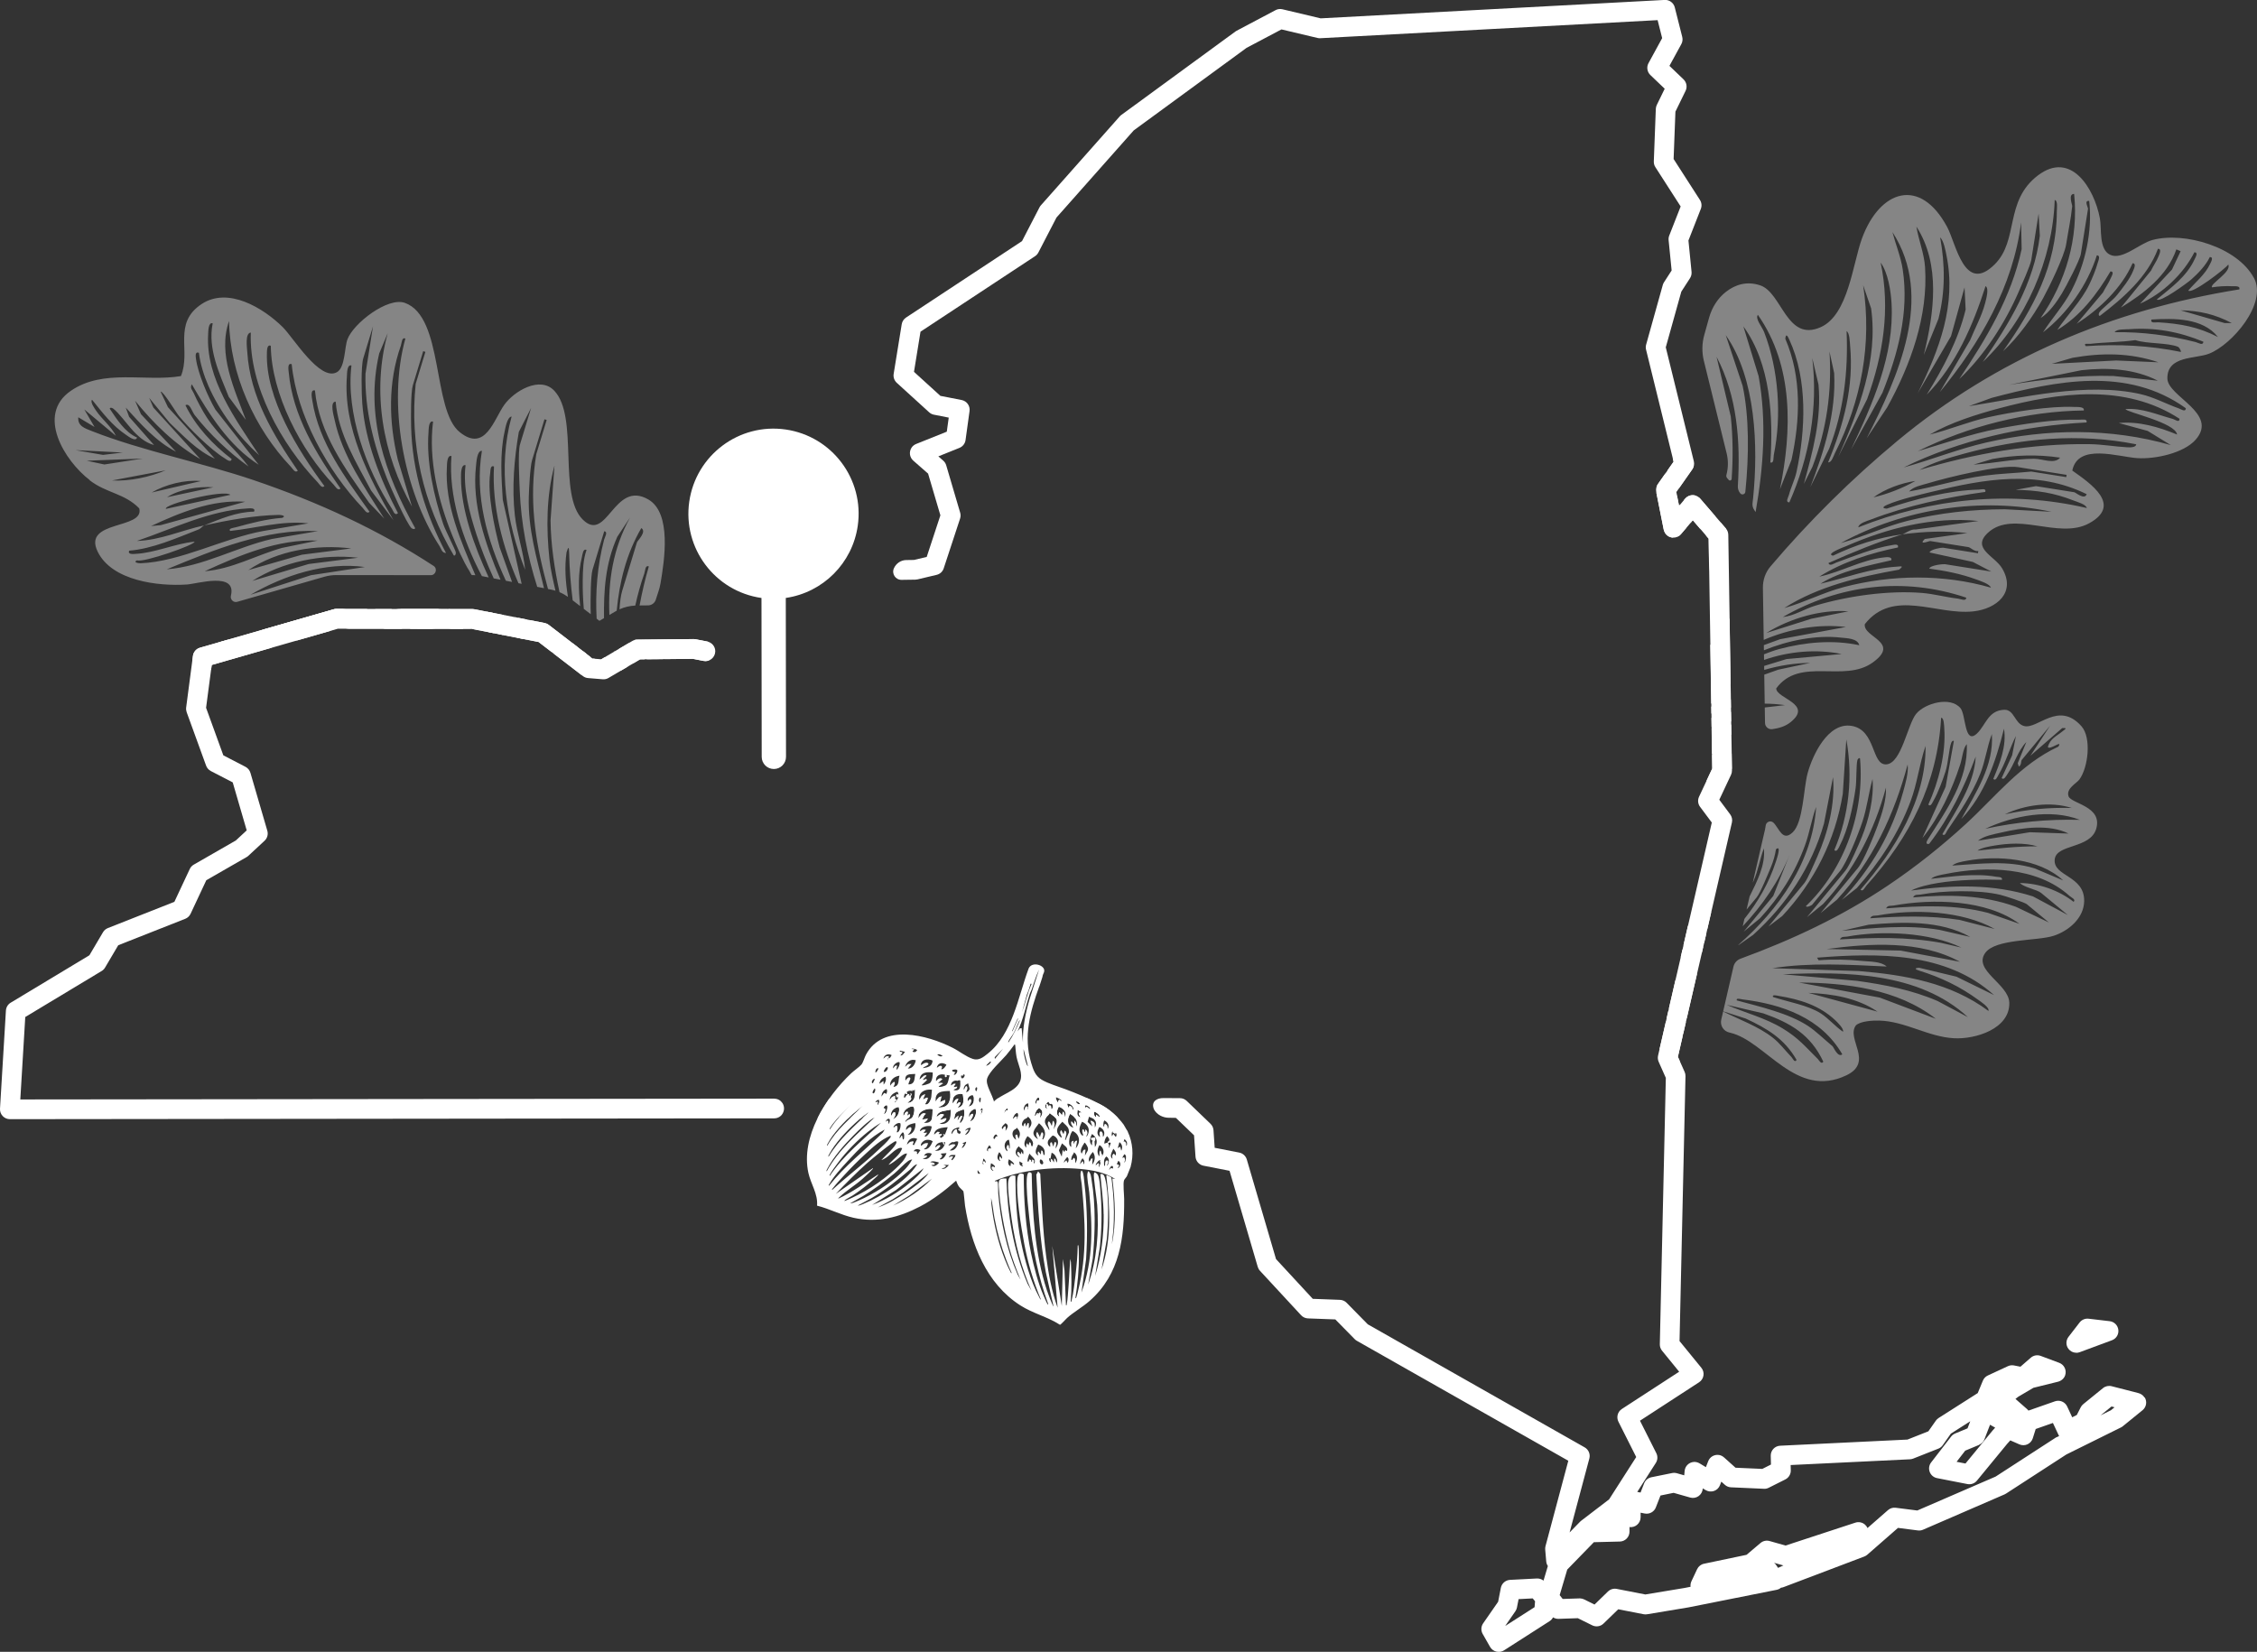 <?xml version="1.0" encoding="UTF-8"?>
<svg id="a" xmlns="http://www.w3.org/2000/svg" width="800.3" height="585.76" viewBox="0 0 800.3 585.76">
  <rect x="0" y="0" width="800.3" height="585.76" fill="#333333" stroke="none"/>
  <defs>
    <style>
      .b {
        opacity: .4;
      }

      .b, .c {
        fill: #fff;
      }
    </style>
  </defs>
  <path class="c" d="M398.62,425.32c0-1.46-.49-5.79-.03-6.82.18-.41.65-.85.91-1.27.04-.07.09-.17.14-.27l1.28-3.21s-.01,0-.02,0c1.13-4.15.79-8.56-1.02-12.46h.02s-.21-.39-.21-.39c-.3-.33-.97-1.71-1.26-2.1-2.15-2.94-5.13-5.59-8.4-7.25-4.85-2.45-8.7-3.97-12.22-5.3-2.66-1-6.03-1.95-8.41-3.35-2.37-1.4-3.02-3.56-3.77-6.03-2.82-9.35-.35-18.18,2.89-27.11,0,.02.01.03.02.05l1.09-3.38c.02-.16.05-.32.09-.48.08-.35.25-.66.39-.99l.12-.38s.02-.06.02-.09c.44-2.23-4.31-3.73-5.5-1.08-3.73,10.04-5.71,23.24-14.53,30.24-1.55,1.23-3.16,2.55-5.24,1.86-2.55-.85-4.8-2.75-7.2-3.96-8.99-4.54-24.74-8.75-30.72,2.46-.51.96-.98,2.7-1.59,3.47-.63.79-2.72,2.23-3.63,3.1-8.92,8.47-18.02,22.58-15.19,35.4.86,3.88,3.43,7.42,3.06,11.56,4.44,1.13,8.44,3.28,12.94,4.3,8.34,1.88,16.14-.11,23.55-3.98,4.68-2.44,8.89-5.7,12.83-9.18.26.69.54,1.43.95,2.04.34.51,1.52,1.52,1.62,1.72.15.3.47,4.35.59,5.15,2.14,13.56,7.48,27.55,19.59,35.31,4.51,2.89,9.6,4.01,14.07,6.89.25.03,2.08-2.03,2.51-2.41,2.45-2.18,5.52-3.86,8.05-6.1,10.78-9.52,12.27-22.42,12.2-35.96ZM398.68,409.29c.22.08.38.25.47.45.29.63-.02,1.93-.35,2.53-.23-.19.12-.63.13-1,0-.29-.18-.64-.29-.9l-.73.22.77-1.31ZM396.27,414.26l.57-.91-.23-.37-.62-.13.55-1.22c1.06.52.91,2.29-.26,2.63ZM399.45,406.33c-.24-.18-.04-.56-.14-.89-.06-.2-.39-.75-.59-.7l-.29.21.26-.98c.84.47,1.18,1.46.77,2.36ZM397.58,408.06l-.36-1.44-.87.52.58-2.12c1.02.66,1.21,2.01.65,3.04ZM394.56,414.4l-.6-.24-.73.75c.25-.56.41-1.21,1.02-1.47.47-.06.53.73.31.97ZM394.78,407.36c.53.61,1.26,1.54.77,2.36-.23.1-.4-.98-.87-.45-.58.65-.12,1.6-.2,1.62-1.27-.83-.13-2.48.3-3.53ZM392.64,413.36c-.24-.36.33-.84.32-1.32-.02-.58-.63-.81-.96-.15-.22.43-.08.7-.14,1.08-.03.17-.09.61-.34.45-.07-1.26-.26-2.33.76-3.32,1.24.74,1.04,2.18.36,3.28ZM394.51,401.01l-.04.52,1.14.71-.13-.52c.53-.08.55,1.28.1,1.42l-.79-1.09-.49.88c-.22-.63-.08-1.34.22-1.92ZM389.66,413.86c-.25-.23.29-1.04-.06-1.31-.41-.32-.75.72-1.09.61-.08-.42,1.43-2.23,1.65-1.64-.33.43.15.59.04,1.06-.11.45-.36.86-.54,1.28ZM389.86,408.53c-.12.51.13,1.02-.14,1.51-.86-1.31-.62-2.67.13-3.97,1.45.69,2.02,2.86.77,4.01l.34-.76h-.34s-.31-1.21-.31-1.21c-.27-.28-.41.23-.45.43ZM388.23,403.33l-1.43.17c.03.46.11.96.67.94-.35.54-.27,1.13-.22,1.73-1.26-1.02-.72-2.8-.02-4.04,1.69,1.22,2.18,2.84,1.02,4.67l-.14-2.04c.28-.48.46-.94.12-1.45ZM383.55,409.11c-.89-1.2.36-2.87,1.03-3.93.14-.03.66.8.77.97,1.02,1.68.08,2.1-.65,3.66l.21-2.1c-.9-.31-1.05.82-1.36,1.41ZM381.93,404.53c-.69-.25-1.08.77-1.29,1.25l.02-1.27c-1.26.22-.73,1.33-.8,2.2-1.64-.59-.24-5.47.52-5.62,2.59,1.22,2.86,4.04,1.08,6.15l.48-2.71ZM378.59,412.39l-.49-.95-.94.86c.26-.81.69-1.4,1.26-2,.7.48.57,1.44.16,2.09ZM376.48,410.16c-.16-.44-1.1-2.04-.96-2.35l1.06-2.37c.62.68,2.19,1.46,1.8,2.54-.18.49-.38-.1-.65-.2l-.34.76-.56-.8-.35,2.41ZM373.72,412.22l-.8-1.27c-.66.13-.25.74-.25,1.17-.59-.19-.73-.92-.62-1.47l.42.28.43-2.19c.9.43,1.3.93,1.65,1.77.28.67.5.95.07,1.75-.27-.48-.1-1.26-.81-1.46l-.09,1.42ZM373.48,406.61l-.51-1.51c-.99-.28-.41,1.48-.61,1.56-.86-.55-1.05-1.48-.6-2.37.11-.22,1.33-1.55,1.43-1.57.7-.14,1.68.92,1.87,1.58.32,1.13-.15,2.14-.81,3.03l.32-1.92c-.7-1.38-.83.65-1.1,1.21ZM369.11,409.42l-.95-1.16c-.39.62-.18.93.06,1.49-1.78-.74-.67-2.65-.09-3.89,1.12.4,2.09,1.14,2.28,2.36.03.22.09,1.3-.1,1.36-.64.23-.16-1.71-1.12-1.6l-.09,1.42ZM365.93,412.03c-.48-.07-.14-.39-.34-.63-.06-.07-.41-.18-.52-.3-.12.06-.32,1.21-.64.81-.32-.4.35-2.37.63-2.83.77,1.24,2.43,1.73,1.72,3.52-.49-.31.03-.87-.07-1.05l-.74-.41-.04.9ZM362,409.35l-.94-.97c-.48.18-.43.71-.23,1.1.2.41.67.56.69.94-1.93-.85-1.65-2.69-.24-3.95.32.62,1.36,1.06,1.57,1.68.07.21.05,1.1-.11,1.18l-.64-1.02-.1,1.05ZM358.28,413.55c-.95-.37-.93-1.64-.55-2.44.25.02,2.37,1.65,1.73,1.87l-1-.63-.17,1.2ZM360.28,404.18c-1.11-.68-1.68-2.09-.92-3.24.35-.53.97-.46,1.19-1.04,1.21,1.32,1.42,2.27.61,3.94l-.51-1.51-.48.08c-.42.49.22,1.75.11,1.77ZM362.46,412.4c.16.37.09.66-.22.91l.52.05c-.11.42-.2.29-.52.14-1.07-.54-.55-.82-.82-1.65l1.04.55ZM365.03,405.03l-.33,1.14-.56-.8c-.35.54-.29,1-.16,1.58-1.44-.95-.46-2.94.35-4.06,1.22.8,2.62,2.16,1.65,3.67-.66-.32-.14-1.35-.96-1.53ZM368.41,398.3c1.82,1.54,2.94,3.55,1.44,5.78-.5-.13-.19-.23-.14-.51.1-.57.51-1.58-.11-1.99-.32-.21-.28.06-.4.28-.26.47-.33.87-.43,1.37l-.98-1.9c-.78,1.06-.12,1.69.26,2.68-2.96-1.98-1.21-3.54.36-5.7ZM372.23,394.69c.77.78,2.25,1.38,2.42,2.56.16,1.12-.57,2.23-.98,3.22l.28-1.94c-.72-2.72-.83.61-1.01.7-.35-.53-.46-1.34-1.11-1.6-.9,1.13.45,2.06.21,3.21-.8-1.76-2.28-2.56-1.06-4.6.34-.57,1.03-.87,1.25-1.54ZM368.89,411.15c.88-.04,1.43,1.63.66,1.74-.78.11-1.13-1.2-.66-1.74ZM380.93,398.59l-1.02-1c-.18.31-.17.64-.07.98.13.43.64.87.7,1.32-2.28-.8-2.15-3.1-1.11-4.89,1.62.82,3.03,2.61,2.21,4.47l-.09-1.42-.6-.72-.02,1.27ZM378.95,400.54c.04.15.14.92.12.97l-1.26,2.82c-.24-.06-.09-.36-.07-.54.14-.94.92-2.35-.23-2.89l-.4,1.29-.81-1.46c-.95.96.15,1.85.14,2.54,0,.66-1.16-.91-1.24-1.05-1.07-1.77.3-3.19,1.5-4.43.77.85,1.95,1.57,2.25,2.75ZM384.79,401.42c-.33.12-.49-1.43-.9-.86-.35.5,0,1.43.23,1.94-.27.56-.84-.32-.96-.52-.85-1.41-.17-2.84.5-4.18.86.27,1.82,1.12,2.18,1.96.48,1.14.14,2.38-.53,3.36-.22-.27.2-.78.26-1.17.08-.51-.16-1.29-.74-1.42l-.04.9ZM380.83,408.62c1.34,1,1.32,2.54.46,3.87l-.07-1.3c.01-.24-.33-.75-.58-.52-.9,1.53-.93.3-.55-.67.17-.42.63-.87.74-1.38ZM383.99,410.77c.15.03-.05.24,0,.29.08.09.26.08.33.21.27.56.24,1.08-.09,1.62-.25-.31.2-.93-.42-1.1l-.85,1.08c.02-.47.56-2.14,1.03-2.1ZM387.49,408.49c1.06,1.38.85,3.15-.19,4.5l.12-2.13-.41-.09-.72,1.22c-.7-1.19.47-2.59,1.2-3.49ZM392.94,405.34c.32-.16.6-.26.93-.04l-.6,1.75c-.25-.13.02-.51-.02-.81-.05-.31-.21-.59-.31-.89ZM392.57,402.88c.45.53,1.11,1.17.56,1.85-.02.03-.4-.2-.33.42l-1.24.39c.07-1,.3-1.9,1.01-2.66ZM391.58,397.31c1.15.57,1.89,1.69,1.25,2.94-.24-.19-.01-.53-.16-.89-.37-.89-1.23-1.26-1.14.12l-.3-.14c.02-.73-.07-1.38.36-2.04ZM389.81,399.63c1.5.64,2.3,2.05,1.35,3.54-.25-.38,0-.91-.2-1.38-.13-.29-.33-.52-.62-.65-.89.57-.29,1.26-.29,2.07-1.4-.95-.93-2.33-.23-3.58ZM389.88,396.18l-1.24-.92v.82c-.79-.15-.71-1.19-.64-1.84.36-.08,2.32,1.2,1.88,1.94ZM388.24,399.85l-.09-1.42c-.15-.48-.52-.72-.97-.9-.24-.09-.4-.3-.49.06l.64,1.84-1.68-1.57.48-1.89c1.91.6,3.21,1.85,2.11,3.88ZM386.54,392.9s.03.5,0,.5l-1.16-.88-.33.14-.11.4-.23-.93c.28-.67,1.67.49,1.81.77ZM383.52,394.43c-.38.38-.76-.27-.92.41-.13.58.48.85.47,1.41-1.48-.64-1.04-1.45-.98-2.73l1.42.92ZM382.95,391.61c-.7-.07-1.47-.27-1.32-1.14.53.23,1.28.44,1.32,1.14ZM380.65,393.88c-.44-.74-.37-1.53-1.42-1.73l-.26.8c-.17-.57-.73-1.02-.45-1.66,1.24.13,2.45,1.28,2.13,2.6ZM377.61,396.18l-.24-1.49-.52-.5-.24,1.36-.95-1.16c-.46.62-.15,1.02,0,1.64-1.43-.75-.85-2.44-.23-3.58,1.6.51,3.09,1.99,2.18,3.73ZM374.54,389.13c.7.38,1.88.57,2.08,1.48l-.91-.57c-.53.01-.4.49-.5.86-.35.1-1.05-1.63-.67-1.77ZM371.68,390.6c.11-.03.39.73.63.83.26.11.61-.22.79.07.34.66.28,1.25-.11,1.89-.56-.21-.02-.83-.46-1.28-.1-.09-.23-.13-.35-.18l-.35.57c-.02-.52-.24-.82-.72-1.05-.09.7-.34,1.03.18,1.64-.14.39-.13.16-.32,0-.97-.87.08-1.72.7-2.48ZM368.45,392.89c1.56.97,1.33,2,.48,3.44-.35-.31.34-1.62-.22-1.75-.29-.07-.56.57-.64.81-.34-.07.3-.63-.17-.62-.6,0-.45,1.24-1.01.83.15-1.06.63-2.14,1.57-2.7ZM368.52,390.28c-1-.49-.88.68-1.22,1.29-.74-1.32,1.43-3.69,1.22-1.29ZM362.9,397.28c.46-.6,1.36-.71,1.67-1.44,1.28,1.53,1.73,2.65.26,4.33v-1.83s-.42-.1-.42-.1l-.58,1.3-.28-1.22c-.34-.41-.63,1.05-.77,1.12-.72-.56-.35-1.53.13-2.15ZM364.37,391.17c.55.1.27,2.18-.12,2.51l.17-1.2-.49-.14c-.66.37-.43,1.09-.56,1.68-.85-1.05-.1-2.35,1-2.85ZM360.84,394.54c.44.78.2,1.55-.2,2.29-.28-.25.27-.82-.41-.9-.51-.06-.61.93-1.1.59.32-.9.73-1.69,1.71-1.98ZM353.64,403.04c-.64-.24-.73.4-.94.87l-.44-.21c-.01-.61.27-1.06.78-1.39.38-.17.72.67.6.73ZM356.06,394.78c.12-.74.48-1.71,1.34-1.78l-.19.83-.38-.19-.77,1.13ZM364.48,378.02c-.35.12-.96-2.28-1.04-2.58-.27-1.06-.55-2.33-.49-3.42l1.53,6ZM368.42,343.87l-3.31,10.31c-1.49,5.07-2.55,10.25-2.4,15.54l-.45-5.15-.65.12-.8,1.06c2.08-4.3,2.91-9.02,4.4-13.51.16-.47.45-.9.61-1.37.81-2.35,1.51-4.75,2.59-7ZM361.23,362.36c.09-.18.14-.62.39-.46-1.13,2.7-2.36,5.31-4.01,7.73-.28-.08,0-.43.09-.6.51-.94,1.31-1.89,1.82-2.85.64-1.22,1.09-2.58,1.71-3.82ZM365.79,348.92c-1.48,3.22-2.16,6.73-3.39,10.03l1.72-6.29c.53-1.18.9-2.42,1.28-3.66.1-.32.13-.21.39-.08ZM361,361.25l-1.98,4.43-.15-.07,1.98-4.43.15.07ZM355.68,371.88l-2.91,3.64-.06-.62,2.97-3.02ZM345.88,393.15c.69,1.48-.31,4.05-1.9,4.46.33-.26,1.57-2.66.82-2.66-.63.17-.9.66-1.11,1.25-.57-1.33.96-2.75,2.19-3.05ZM347.66,389.19c.38.68.13,1.28-.22,1.91-.43-.55-.6-1.64.22-1.91ZM340.2,400.32c-1.39.01.44.84.51,1.14l-.44.73c-.12-.29-.64-.3-.73-.43-.15-.22-.2-1.32-.39-1.36-.95.15-1.2,1.14-1.72,1.79-.21-.53.24-1.33.62-1.69.21-.2,2.07-.94,2.2-.71l-.26.23.21.29ZM350.88,376.68c.21-.16.16-.38.52-.13-.26.69-1.04,1.22-1.73,1.42.28-.47.79-.97,1.22-1.3ZM346.38,385.5c.26.54.02,1.05-.23,1.54-.41-.47-.51-1.3.23-1.54ZM344.92,388.36c.87,1.49.4,3.82-1.53,4.03.52-.71,1.22-1.65.86-2.55-.62-.19-.78.44-1.08.8-.45-1.11.71-2.29,1.76-2.28ZM341.77,393.33c.45,1.66.08,3.55-1.14,4.8-.32.12-.27-.14-.2-.36.2-.65.7-1.24.7-1.98-.33-.57-1.39,1.32-1.58,1.49l.3-1.69-1.59,1.3c.33-.71.17-1.49.63-2.15.53-.76,2.07-1.01,2.88-1.41ZM333.22,406.07c-.16.02-.33.01-.49.07-.5.17-.71.68-1.16.76.41-1.43,1.33-1.73,2.63-1.92l.48,1.11c.2-.42.24-.71-.08-1.04l.56-.02c-.15,1.79-1.82,3.52-3.69,2.93,1.08-.19,1.38-.74,1.99-1.58l-.24-.3ZM328.41,409.73c-.49-.1-.42.21-.75.18.39-1.16,1.78-1.24,2.73-.79-.49,1.29-1.74,2.4-3.14,1.71.19-.22.52-.09.85-.25.34-.17,1.06-.69.31-.84ZM329.11,405.43c-.93-.27-1.87.2-2.43.93-.43-.48.2-1.2.61-1.56.97-.86,2.38-.75,3.44-.11-.5,1.27-1.47,3.18-3.1,2.83.15-.37.57-.36.82-.68.3-.4.43-.96.67-1.4ZM323.7,404.68l-1.05.25-1.08.97c.36-1.79,1.91-2.91,3.66-2.03l-1.18,2.22-.45-.2c-.04-.11.7-1.01.11-1.21ZM321.35,400.67c-.26-.16.03-.88.15-1.07.5-.82,2.14-1.22,3.04-1.34.35,1.61-.75,4.23-2.67,4.11,1.95-1.33,1.72-4.13-.52-1.7ZM322.7,395.41c-.03-.18-.15-.34-.36-.25l-.69.52.28-1.24c-.15-.48-.75-.1-.94.16-.23.31-.33,1.01-.69,1.02-.27-1.6,1.59-3.09,3-3.25,1.54-.18.77,2.91.28,3.72-.52.85-1.94.84-2.44,1.74-.29-.08,0-.41.11-.55.41-.55,1.56-1.14,1.45-1.88ZM316.04,395.73c-.57-1.59,1.13-3.07,2.63-3.19.56,1.49-.34,3.82-1.98,4.21,1.64-1.69.5-3.79-.65-1.02ZM317.18,388.56l-.97.46-.84,1.28c.18-1.77,1.22-2.63,2.79-3.15.25.07.55.99.34,1.07l-.39-.36-.47.59.53.9.43-.54c-.16.92-.59,1.52-1.18,2.22-.49-.47.49-.54.48-1.07l-.6-.28c.18-.38.32-.87-.12-1.13ZM313.24,393.01c.18-.59.54-.99,1.15-1.13.68.14.05,3.24-.99,3.22.32-.69,1.1-2.18-.16-2.09ZM315.22,396.72c.6.17.17,1.57-.1,1.89l-.16-1.13c-.6-.32-.53.22-.92.28.16-.53.59-1.05,1.19-1.04ZM320.78,389.24c-.52.19-.04-1.29.09-1.42l.83.18c.32-.56-.67-.54.19-1,.51-.28,1.22-.3,1.72.03l-.2-.36c.32-.27.5.19.64.2.03,0-.03-.53.36-.39-.15,2.28.27,4.27-2.64,4.68.38-.57,1.45-1.04,1.37-1.82-.01-.12-.24-.22-.21-.35.14-.62.81-.95-.11-1.39.14.69.22.96-.56.85l.2-.46c-.93-.33-1.36,1.15-1.67,1.27ZM335.62,396.62c-.35-.49-2.02.7-2.16.32l1.28-1.63c-1.13-.7-1.8.2-2.66.82.14-1.23,1.07-1.74,2.12-2.09l3.01-.56c-.27.99.04,2.13-.34,3.11-.57,1.49-2.17,2.34-3.72,1.85,1.1-.44,2.14-.39,2.47-1.83ZM332.61,392.7c1.12-.56,2.57-1.01,2.59-2.5-.23-.4-1.55.66-1.92.61l.66-2.08-1.01.33-1.22,1.59c-.14-3.63,2.21-3.73,5.08-3.77.5,3.29-.22,6.2-4.17,5.83ZM330.69,393.31c-.13,2.41.36,5.19-3.09,4.85.67-.38,1.21-.77,1.43-1.56l-2,.39c.35-.73.51-1.56,1.26-2-.54-.32-1.05-.27-1.53.13l-1.17,1.4c.11-.49.03-.93.27-1.41.71-1.39,3.33-2.2,4.83-1.8ZM329.31,391.18c-.31.34-.87.69-1.31.38.45-.75.85-1.42,1.02-2.29-.73-.27-1.18.53-1.77.67.19-.49.47-.96.65-1.45.09-.23.32-.39-.06-.48l-1.05.58-1.02,1.79c.27-.58.07-1.22.25-1.81.58-1.83,2.74-2.38,4.44-2.14-.25,1.6.03,3.42-1.16,4.74ZM329.85,383.96c-.31.36-2.89,1.2-3.04.83l1.9-1.81-.27-.39-1.18.39c.18-.63.87-.89,1.18-1.4.3-.5-.53-.23-.77-.19l-1.61,1.41c.38-2.62,2.49-2.74,4.67-2.48.07,1.06-.15,2.81-.87,3.64ZM317.06,399.22c.41-.57,1.52-1.27,2.21-.87.21.87-.13,2.76-.96,3.16-.23.11-.24.12-.31-.14.41-1.15.45-3.17-1.04-1.57-.28-.07,0-.45.09-.59ZM320.04,401.55c.69-.12.7,2.13.33,2.53-.56-.03-.18-1.56-.66-1.39-.25.09-.45.99-.78.93.1-.91.49-1.43,1.11-2.07ZM326.45,401.13l-.27-.21c.43-1.44,2.79-1.86,4.08-1.53.31.22-.36,1.86-.54,2.18-.3.53-1.2,1.71-1.91,1.45l.99-1.39-1.34.13.85-1.08c-.7-.29-1.41-.18-1.85.45ZM326.37,407.87l-.99,1.39c-.57-.1.03-.56-.28-.85-.34-.31-1.09-.08-1.1-.14.31-.99,1.59-.89,2.38-.4ZM332.79,402.13l.49-.69-.87-.12-1.19,1.03c.05-1.4,1.24-2.06,2.46-2.35.26-.06,2.32-.36,2.37-.25l-1.01,2.66-.39-.36-.21.46c.98-.08-.62.93-.82,1.01-.1.05-.34-.48-.32-.51.13-.18.74-.38.75-.86l-1.27-.02ZM342.21,384.86c.27-.36.79-.37,1.04-.76l.57,2c-.18.6-.58,1.15-1.26,1.17.34-.69.7-1.33.28-2.07-.48-.35-.85.91-1,1.2-.32-.36.13-1.23.36-1.54ZM341.29,388c.46,2.01.83,4.21-1.7,4.89.28-.72,1.01-1.06.96-1.95-.6-.26-.97.37-1.32.69-.23-.53.24-1.06.42-1.55.09-.23.31-.39-.06-.48l-.75.35-1.04,1.41c-.29-2.44,1.19-3.71,3.49-3.36ZM341.5,381.47l.05-.53.54.24c-.1,1.32-1.56,1.84-1.27.17l.68.12ZM338.79,383.18c.29-.05.5.11.73.09.15,0,.58-.44.97-.04.06,1.9.27,3.89-2.38,3.32.49-.57,1.35-.35,1.29-1.25l-1.19.2c.09-.4.36-.65.58-.96.31-.44-.61-.25-.82-.16-.32.14-.47.55-.76.49.05-.94.65-1.54,1.57-1.69ZM339.36,379.43c.4.33-.47,2.05-1.18,1.66l.56-.85-1.04-.35-.08-.43c.48-.16,1.3-.39,1.74-.03ZM335,381.5c0,.61.59.65.78.07l-.21-.37,1.2.17c-.5,1.07-.35,2.35-1.2,3.32-.35.4-2.55,1.02-2.75.59l1.6-1.12c-.57-.35-1.2-.17-1.8-.07l1.55-1.42c-.8-.8-1.74.06-2.25.73-.28-1.84,1.27-2.73,2.91-2.32.63.16.17.15.17.4ZM335.56,377.53c.08.21-1.21,2.05-1.8,1.57.47-.71.33-1.34-.6-1.08-.39.11-.63.56-.99.55.52-1.79,1.93-1.89,3.4-1.04ZM334.23,374.37c-.68.56-1.27.02-1.88-.3.6-.55,1.27.06,1.88.3ZM330.68,376.1c-.11,2.08-1.69,2.41-3.38,2.68-.13-.41,2.56-1.08,1.77-1.76-.35-.3-.86-.16-1.25-.03-.51.17-.84.58-1.31.7.19-2.14,2.55-2.4,4.17-1.59ZM322.23,384.57c-.42-.21.78-1.93.55-2.3-.47-.75-1.44.47-1.66.88-.21-.19-.07-1,0-1.21.44-1.25,2.35-1.01,3.42-1.1-.39,1.71.03,3.54-2.31,3.73ZM321.92,378.94l1.28-1.63-1.19.02-1.08.97c.5-1.74,1.96-2.89,3.79-2.33-.22,1.46-1.18,2.99-2.79,2.97ZM325.23,372.36c-.44.68-.95.97-1.7.52l.71-.78-1.05-.11c.31-.44,1.97.22,2.04.36ZM318.96,381.46c-.59,1.59.18,3.58-2.15,3.99.24-.56.64-1.12.41-1.74-.24-.39-1.49.94-1.48,1.26-.21-.1-.09-.77-.05-.93.41-1.54,1.76-2.38,3.27-2.58ZM314.22,387.95c-.09.04-.35-.54-.8-.28l-.88,1.18c.09-1.21.62-2.25,1.83-2.66.33.61.19,1.18-.15,1.76ZM318.11,379.25c-.56.28.06-1.21.02-1.27-.66-.43-1.11.32-1.31.88-.67-.92,1.47-2.64,2.15-2.15.19.97-.37,1.8-.86,2.55ZM320.92,372.99c-.51.49-.81,1.42-1.67,1.27l.73-.87c-.05-.55-.59-.33-.94-.5l.06-.34,1.82.45ZM311.6,389.9c.43.81.07,1.54-.51,2.15l.16-1.39-.96.3c.19-.64.71-.89,1.3-1.06ZM313.32,384.62l-.05-1.31-1.45,1c.14-1.24.99-2.1,2.14-2.52.44.97.02,2.05-.63,2.83ZM314.71,378.46c.45.33-.62,2.03-1.35,1.59,0-.44.87-1.95,1.35-1.59ZM309.64,387.73c-.65-.14.23-1.52.53-1.78.48.38-.09,1.87-.53,1.78ZM316.18,374.16l-.7,1.15-.17-.44-.7,1.15.61-1.56-1.08.16-.9.79c.34-1.41,1.7-1.89,2.94-1.25ZM310.17,382.65c-.08.39-.23.66-.43.99-.14.23-.14.67-.48.43-.51-.49.7-1.95.91-1.42ZM311.51,378.85c0,.2-.93,1.9-1.14,1.32.12-.59.27-1.56,1.14-1.32ZM294.48,399.75c.73-1.26,1.94-2.43,2.79-3.63l4.74-4.66c-2.66,2.91-5.66,5.57-7.7,9.01-.29-.1.07-.57.17-.73ZM293.36,406.28c-.28-.09.07-.6.15-.76,1.89-3.62,5.87-7.76,8.9-10.52l3.81-3.12c-4.49,4.58-9.69,8.69-12.86,14.4ZM294.05,409.25c2.05-3.79,5.86-7.92,9.03-10.83,1.27-1.16,2.92-2.65,4.31-3.63.17-.12.34-.35.59-.28-5.07,4.86-10.51,9.54-14.16,15.65-.28-.13.13-.73.23-.9ZM293.37,414.43c2.18-4.17,5.82-8.29,9.11-11.63,2.4-2.42,5.08-5.06,7.96-6.83-6.24,5.98-13.07,11.67-17.29,19.38-.27-.12.13-.74.22-.92ZM294.26,416.95c-.3-.11.07-.56.17-.72.73-1.28,1.88-2.81,2.78-4.01,2.93-3.92,6.72-7.8,10.54-10.86,1.44-1.15,3.06-2.29,4.65-3.23-6.27,6.02-13.27,11.49-18.14,18.81ZM294.06,419.9c1.57-2.78,4.34-5.78,6.51-8.15,3.82-4.17,8.12-8.55,13.13-11.2l-.66,1.09c-6.39,6.23-13.52,11.82-19.08,18.84-.29-.09,0-.41.1-.57ZM295.27,421.42c1.12-1.49,2.69-3.15,3.96-4.55,2.41-2.63,4.97-5.21,7.6-7.62,2.66-2.44,5.55-5.13,8.91-6.51.24.38.02.55-.18.84-.87,1.26-2.92,3.09-4.1,4.2-5.19,4.9-11.04,9.31-16.32,14.14-.3-.1.02-.36.13-.5ZM299.54,425.64c.49-.46,2.17-1.28,2.88-1.75,2.73-1.83,5.4-3.84,7.81-6.08.41-.38,1.04-.87,1.24-1.4-4.68,2.98-9.16,6.36-14.23,8.65.07-.28.28-.41.47-.59,2.31-2.22,5.67-4.24,8.16-6.47,1.15-1.03,2.59-2.35,3.6-3.49.06-.07.15-.23.03-.26l-13.16,9.13c3.65-3.83,7.42-7.63,11.38-11.16,1.11-.99,9.15-7.69,9.91-7.53.19.04.26.24.24.41-.17,1.44-4.28,5.03-5.35,6.28,2.19-.67,3.83-3,5.75-4.01.49-.26,1.1-.49,1.63-.2-.83,2.56-3.31,3.86-4.84,5.9.63-.21,1.27-.66,1.82-1.03,1.12-.75,2.8-2.36,3.86-2.83.29-.13.57-.19.89-.16-.72,2.24-2.33,3.74-3.99,5.3-5.23,4.91-11.51,8.84-18.13,11.55-.12-.03-.03-.2.03-.26ZM301.42,426.75l4.63-2.63c3.89-2.4,7.61-5.09,11.12-8.03,1.52-1.27,3.4-3.37,4.9-4.42.39-.27.91-.46,1.38-.54-1.3,2.54-3.47,4.53-5.62,6.35-4.23,3.57-10.1,7.08-15.29,9.04-.16.06-1.1.28-1.11.23ZM304.22,427.45c1.57-.9,3.22-1.65,4.78-2.56,4.92-2.87,9.36-6.51,13.72-10.16.79-.66,1.41-1.68,2.51-1.87-2.13,3.41-5.46,6.16-8.75,8.41-3.05,2.08-6.96,4.26-10.37,5.66-.26.11-1.78.77-1.89.52ZM317.66,422.05l9.87-7.8c-1.1,1.96-3.18,3.74-4.92,5.19-3.91,3.27-8.63,6.09-13.39,7.86l8.44-5.26ZM311.21,428.21l5.29-2.89,3.76-2.42,9.07-6.92c-2.09,2.8-5.28,5.01-8.17,6.95-3.06,2.06-6.44,4.09-9.95,5.27ZM316.65,427.53l5.68-3.52,8.13-6.05c-3.83,4.03-8.78,7.28-13.81,9.57ZM330.22,413.17l1.08-.15c.65-.5-.89-1.03-1.38-.81.18-.87,2.99-.05,3.07.09-.71.77-1.76,1.76-2.77.86ZM334.28,410.86c-.2.14-1,.55-1,.02.46-.21.75-.66.85-1.15-.18-.13-.62-.37-.41-.66l1.9-.16c-.28.73-.68,1.5-1.34,1.96ZM336.33,406.28c-.01-.42.93-1.15,1.3-1.26.17-.05.4.06.57.02.48-.12.96-.53,1.59-.14-.05,1.52-1.32,3.42-3.01,3.05.69-.67,1.59-1.11,2.01-2.03-.97-.41-1.59,0-2.45.36ZM333.91,414.36c.19-.22.52-.09.85-.25,1.13-.56.64-.8-.27-1.04l1.99.06c-.62.71-1.53,1.72-2.57,1.23ZM337.6,411.43l-.27-.21.67-1.07c-.45-.26-.87-.06-1.28.12-.24.1-.46.31-.17-.12.52-.8,1.46-.58,2.26-.56-.13.77-.68,1.32-1.19,1.85ZM342.16,402.48l1.34-1.78c-.41-.27-.79-.12-1.04.27-.26-.06-.07-.28.03-.41.4-.45,1.13-.65,1.72-.64-.27,1.06-.88,2.33-2.06,2.56ZM341.01,407.1l.83-1.46-.65-.2,1.36-.58c.21.37-.86,2.31-1.55,2.24ZM347.7,395.43l.45-1.81-.66.25.63-1s.32.33.33.38c.16.6-.39,1.69-.75,2.18ZM352.37,390.74c-.26-2.36-3.05-5.99-2.34-8.28.77-2.49,4.89-6.13,6.73-8.26,1-1.16,1.89-2.38,2.81-3.6.16-.21.02-.31.4-.09.15,1.42.22,2.91.49,4.31.53,2.73,2.38,5.85,1.24,8.65-1.5,3.67-6.82,4.5-9.32,7.28ZM350.78,406.16c.46.21.62.71.57,1.17-.79-.34-1.24.14-.97.94-.94-.26-.07-1.58.4-2.11ZM346.66,414.94l.91,1.23c-.92.35-1.03-.54-.91-1.23ZM349.47,412.35c-.56-1.22-1.33-.28-.61.55l-.47-.2.27-1.81c.44-.03,1.14,1.33.81,1.46ZM355.55,400.41l-.35-.37c.13-.85.79-1.19,1.32-1.75,1.47.81.64,1.67.03,2.75l.08-1.61c-.66-.16-.89.48-1.08.98ZM351.76,414.58c.14.35.55.37.45.65-1.22-.41-1.02-1.63-.83-2.66.09-.22,1.26.71,1.37.93.02.05.03.5,0,.5-.77-.59-1.4-.39-1,.57ZM355.25,410.91l-.71-.87c-.16.28-.24.57-.2.9.04.41.39.51.35.81-1.46-.58-1.07-2.02-.43-3.12.32-.13,1.38,1.8.99,2.28ZM357.28,405.96c-.12.32-.35.64-.4.97-.06.42.6.99.2,1.32-1.27-1.2-1.15-3.43.57-4.14.26.11.6,2.82.29,3.24-.29-.46.06-1.15-.66-1.39ZM358.34,451.06c-.39-.72-.83-1.6-1.15-2.34-2.51-5.72-4.27-12.22-5.21-18.39-.28-1.82-.55-3.72-.55-5.55.56,2.37.76,4.81,1.21,7.2.96,5.1,2.36,10.08,4.21,14.91.59,1.53,1.2,3.04,1.89,4.53-.28.18-.31-.21-.39-.36ZM391.35,430.62c.08,7.35-.81,14.82-3.04,21.85l1.7-10.33c.62-6.01.74-12.07.32-18.09-.11-1.55-.37-6.36-1.07-7.44-.28-.43-.67-.71-1.16-.89-.08.17-.17.34-.22.53-.24.88,1.05,9.29,1.17,11.07.65,9.48-.03,19.22-3.22,28.25l1.65-9.3c.83-8.94,1.08-18.81-.4-27.7-.19-1.14-.22-2.5-1.17-3.29-.1.22-.23.44-.29.68-.36,1.41.46,5.18.61,6.85,1.14,11.99,1.5,24-2.76,35.54l1.64-11.82c.56-8.88.44-18.02-.58-26.86-.11-.93-.28-3.98-.87-4.48-.25-.16-.23-.11-.33.13-.51,1.15.12,3.46.24,4.72,1.21,12.76,1.92,24.96-1.27,37.57-.18.7-.35,1.6-.59,2.25-.06.17-.14.62-.39.46.78-4.93,1.29-10.09,1.23-15.09-.01-.99-.01-2.41-.14-3.36-.03-.2-.1-.61-.27-.15-.05,3.48-.36,6.97-.77,10.42-.33,2.76-.7,6.2-1.36,8.87-.04.17-.07.74-.36.58.38-4.66.3-9.35.08-14.02l-.24-1.17c-.26,3.32-.34,6.66-.62,9.98-.16,1.85-.26,4.28-.6,6.05-.03.17-.02.59-.29.43l-.52-12.27-.55-4.15-.41,16.67-3.38-21.31,1.9,21.93c-2.1-5.79-3.23-12.03-4.05-18.14-1.29-9.72-1.58-19.54-2.1-29.32l-.77-.9-.63,1.18c.57,11.56,1.24,23.15,3.35,34.54l2.76,12.17c-.28.11-2.18-5.15-2.34-5.63-4.35-13.17-5.14-27.58-5.41-41.35-.04-.5-.79-.75-1.16-.45-.77.63-.63,4.09-.6,5.17.09,3.52.54,7.52.92,11.04,1.12,10.36,3.1,20.69,6.72,30.47-.03.12-.21.03-.26-.03-.21-.23-1.2-2.52-1.41-3.01-2.01-4.67-3.39-10.04-4.43-15.02-1.91-9.21-2.6-18.6-2.6-28-1.31-.81-2.06-.04-2.22,1.35-.64,5.63,1.3,17.44,2.4,23.26,1.29,6.8,3.24,13.45,5.93,19.83-.32-.17-.48-.63-.65-.95-3.03-5.5-5.19-13.4-6.43-19.57-1.57-7.78-1.93-15.5-2-23.42-2.8-.7-2.65,2.53-2.56,4.4.18,3.51.73,7.55,1.24,11.05,1.27,8.76,3.47,17.24,7.05,25.35l-1.42-2.56c-4.99-11.73-7.15-24.56-7.49-37.27-2.81-.19-2.84.69-2.69,3.05.43,6.78,1.86,14.84,3.65,21.39,1.07,3.91,2.51,7.69,4.04,11.43l-1.02-1.83c-3.96-9.09-6.06-19.03-6.88-28.89-.06-.73,0-3.46-.16-3.86-.21-.49-.64-.29-1.06-.29l.1-.23c9.19-3.8,20.28-5.07,30.18-4.17,4.37.4,8.64,1.18,12.43,3.56l-1.02-.18c.94,7.7,1.45,15.63-.17,23.29l.51-4.81c.3-4.42.29-8.85-.08-13.26-.06-.7-.49-5.34-.65-5.57-.16-.23-1.11-.63-1.42-.73-.22-.07-.23-.2-.32.12,1.26,11.06,1.97,22.49-1.7,33.24l1.82-10.5c.63-5.66.89-16.52-.6-21.92-.24-.87-.57-1.66-1.65-1.4.39,4.75,1.11,9.46,1.16,14.24Z"/>
  <path class="c" d="M278.63,212.03l.08,56.35c0,2.38-1.92,4.31-4.3,4.32-2.38,0-4.31-1.92-4.32-4.3l-.08-56.35c-16.49-2.36-27.97-17.64-25.61-34.14,2.36-16.49,17.64-27.97,34.14-25.61,16.49,2.36,27.97,17.64,25.61,34.14-1.89,13.24-12.28,23.66-25.52,25.6h0Z"/>
  <path class="c" d="M90.84,228.58c2.81-.13,9.52-1.76,14.59-1.5l12.18-3.5c-.4.06-.8.12-1.2.19-.23-1.45,2.85-1.46,3.74-1.58,2.52-.36,11-.77,13-.16,1.05.32,2.17.63,3.3.95h6.3c-7.98-3.53-17.42-4.33-26.03-3.54-4.93.45-9.74,2.3-14.69,2.51,13.47-6.58,29.93-4.37,43.62,1.04l18.65.02c-1.56-2.38-3.19-4.72-4.86-7.02l-17.55-.02c2.12.93,4.22,1.92,6.27,2.96-1.26,2.06-4.43-1.36-5.07-1.55-1.37-.42-2.84-.9-4.35-1.41h-5.93s10.97,3.33,10.97,3.33l-.24.78-13.55-4.12h-10.72s-.05-.01-.07-.01c-.3,0-.6.05-.9.13l-40.83,11.74c4.88.83,9.85.93,13.36.77Z"/>
  <path class="c" d="M173.34,224.19l1.84.36c-.17-2.42-.36-4.83-.49-7.24l-2.08-.41c.19,2.44.43,4.86.73,7.29Z"/>
  <path class="c" d="M170.37,218.82c-.03-.79-.06-1.58-.09-2.37l-.22-.04.31,2.41Z"/>
  <path class="c" d="M185.8,226.63c.27-2.35.61-4.66,1.04-6.94l-3.06-.6c-.21,2.36-.33,4.71-.37,7.07l2.39.47Z"/>
  <path class="c" d="M181.23,219.57c.04-.32.08-.63.12-.95l-.19-.04.07.99Z"/>
  <path class="c" d="M176.94,224.9l1.35.26c.08-2.36.17-4.72.3-7.08l-2.23-.44c.1,2.44.22,4.9.57,7.26Z"/>
  <path class="c" d="M187.84,219.89c-.33,2.33-.58,4.66-.77,6.99l3.9.76,4.7,3.62c.59-1.36,1.26-2.73,2.04-4.11,1.78,1.09-.52,3.6-1.31,4.68l9.78,7.52c1.13-2.13,2.23-4.3,3.09-6.46l-14.69-11.3c-.43-.33-.93-.55-1.46-.66l-5.28-1.03Z"/>
  <path class="c" d="M736.14,479.72c.44.01.88-.06,1.31-.22l11.42-4.23c1.52-.56,2.46-2.1,2.26-3.7-.19-1.61-1.46-2.87-3.07-3.06l-7.48-.88c-1.23-.14-2.43.37-3.18,1.34l-3.94,5.1c-.95,1.24-.98,2.95-.05,4.21.66.89,1.67,1.4,2.73,1.42v.02Z"/>
  <path class="c" d="M601.84,327.7c-1.53.72-2.57.85-3.33.61l-1.62,7.01,3.07-3.71.54.45-3.96,4.79-.61,2.64c2.84-2.72,5.56-5.56,8.21-8.53.37-.41.79-1.27,1.26-1.58l1.39-6.02c-1.24,1.83-2.83,3.34-4.96,4.34Z"/>
  <path class="c" d="M598.03,342.73c1.84-1.58,3.66-3.26,5.45-5.01l.5-2.17-3.05,3.68c-.37.44-4.12,1.82-2.91,3.5Z"/>
  <path class="c" d="M597.76,339.78l5.78-4.74c.26-.29.51-.58.77-.86l.74-3.21-7.29,8.81Z"/>
  <path class="c" d="M591.75,357.64c2.16,1.01,4.15,2.29,6.27,3.38l.07.09,3.66-15.86c-2.56.82-5.12,1.61-7.69,2.38l-2.31,10.01Z"/>
  <path class="c" d="M594.95,374.77l1.65-7.15c-.24-.49-.43-.96-.54-1.05l-5.34-4.42-2.26,9.8c2.15,1.93,4.47,3.6,7.24,4.49l-.75-1.67Z"/>
  <path class="c" d="M591.56,358.49l-.59,2.56,1.69.82,4.16,4.8.96-4.17c-1.27-1.13-2.55-2.26-3.9-3.18-.47-.33-1.39-.54-2.32-.82Z"/>
  <path class="c" d="M587.82,171.71c-.13.18-.23.38-.32.57,3.45,5.04,5.84,11.55,7.42,17.99.41-.21.79-.48,1.1-.85l1.91-2.24c-.55-2.8-1.27-5.56-2.19-8.25l-.39.45-.64-3.24c-1.14-2.83-2.54-5.58-4.22-8.23l-2.66,3.79Z"/>
  <path class="c" d="M606.76,249.54c2.17-1.27,4.51-2.38,6.92-3.27l-.04-2.74-3.64,1.29c1.16-.79,2.38-1.53,3.63-2.23l-.36-23.36c-2.33,3.14-4.61,6.32-6.83,9.54l.33,20.77Z"/>
  <polygon class="c" points="613.84 255.84 613.78 252.44 606.84 254.59 606.89 257.86 612.11 256.01 613.84 255.84"/>
  <path class="c" d="M591.39,190.05c.58.38,1.21.57,1.84.59-1.29-5.61-3.22-10.98-5.95-16.08l2.62,13.16c.19.94.7,1.81,1.5,2.33Z"/>
  <path class="c" d="M602.39,176.4c.2.45.35.95.41,1.13,1.23,3.86,1.89,8.12,2.17,12.47l.88,1.02.18,11.56c.36-3.25.32-6.21.67-9.49.34-3.21,1.31-6.4,1.55-9.62,0-.12.01-.23.02-.35l-5.43-6.31c-.14-.16-.29-.3-.45-.43Z"/>
  <path class="c" d="M610.02,185.16c-.41,5.35-.9,10.69-1.28,16.01,1.37.41,1.04-1.7,1.23-2.66.74-3.66,1.41-7.35,2.01-11.06,0-.01-.01-.02-.02-.03l-1.94-2.25Z"/>
  <path class="c" d="M593.13,162.54l.29,1.19-2.18,3.11c1.54,1.87,2.87,4.05,4.01,6.42l4.78-6.81c.23-.33.38-.7.49-1.08-2.26,1.08-4.92-.67-7.39-2.83Z"/>
  <path class="c" d="M606.78,250.58l.04,2.47c2.25-.89,4.57-1.6,6.94-2.15l-.04-2.87-6.93,2.55Z"/>
  <path class="c" d="M601.28,175.79c-.34-.11-.69-.19-1.06-.19-.32,0-.65.04-.98.13-.7.19-1.31.62-1.77,1.16l-.44.52c.96,2.6,1.73,5.32,2.35,8.06l.85-1,2.77,3.22c-.36-3.99-.93-7.96-1.73-11.89,0,0,.01-.01.02-.02Z"/>
  <path class="c" d="M613.91,260.49l-.06-3.56-6.95,1.32.14,9.2c.34,0,.67.02,1,.03l-.99.21.08,4.84-2.05,4.37c3.92-.85,7.36-2.11,9.02-4.32l-.08-5.34c-1.37-.7-3.46-1.01-4.44-3.2,1.17-1.72,2.66-2.82,4.34-3.54Z"/>
  <path class="c" d="M122.69,222.95l31.66.03c-10.38-1.7-21.28-1.75-31.66-.03Z"/>
  <path class="c" d="M219.74,234.96l.37,2.89,2.42-1.42c.14-2.85.36-5.69.66-8.52l-3.64,2.14c.06,1.88.13,3.58.19,4.91Z"/>
  <path class="c" d="M226.96,233.81l1.58-.02c.31-1.04.66-2.08,1.06-3.11l-.24,3.1,5.61-.05,2.83-4.82c-.81,1.62-1.48,3.22-2.06,4.81l4.05-.04c.92-1.68,1.96-3.33,3.19-4.9,1.54.28.04,1.67-.32,2.47-.38.84-.77,1.64-1.17,2.42l4.22-.04,3.75.73c.23.04.45.07.68.07.43,0,.85-.09,1.24-.24.1-2.16.04-4.49-.31-6.62-.09-.02-.17-.06-.27-.08l-4.1-.8c-.23-.05-.47-.06-.71-.07l-20.04.19c-.31,0-.61.04-.91.13-.28,2.78-.46,5.56-.59,8.35l2.5-1.47Z"/>
  <path class="c" d="M218,232.27c0-.44,0-.88.01-1.32l-.21.12.19,1.2Z"/>
  <path class="c" d="M207.61,234.23c1.17-.22.59-1.5.35-2.37l-1.32-1.02c.31,1.13.63,2.26.98,3.39Z"/>
  <path class="c" d="M68.43,232.59l-.2,1.55c1.97,1.41,4.21,2.5,6.63,3.31l.22-1.65,20.87-6c20.43-11.24,42.23-11.94,64-6.82h7.23s20.05,3.93,20.05,3.93c-3.43-3.18-6.89-6.25-10.42-9.18l-8.63-1.69c-.22-.05-.44-.06-.67-.07h-8.57c.92.28,1.84.57,2.75.89.94.33,3.08.29,2.49,1.6-2.87-.96-5.83-1.79-8.84-2.5h-14.91c9.42.99,18.78,3.38,27.72,6.28-.23,1.42-2,.2-2.96-.06-21.36-5.59-33.9-6.53-55.19-.41-9.07,2.61-17.73,7.47-27.11,8.65,9.96-3.25,19.05-9.35,29.08-12.32,3.55-1.05,7.14-1.76,10.75-2.18h-3.45s-.05,0-.07,0c-.3,0-.6.05-.9.14l-24.77,7.12c-2.9,1.11-5.77,2.17-8.63,3.08-1.43.46-2.94,1.47-4.43.88l1.05-.5-10.6,3.05c-1.34.38-2.32,1.53-2.5,2.9Z"/>
  <path class="c" d="M183.57,219.24c-.03-.07-.06-.14-.09-.21l-.98-.19c.26.21.59.37,1.07.4Z"/>
  <path class="c" d="M213.08,233.78c.26,1.64.54,3.29.84,4.94,1.24-.21.63-2.1.62-2.95,0-.92-.01-1.83-.03-2.75l-1.32.78h-.12Z"/>
  <path class="b" d="M625.8,294.34v.03s-.01.03-.01.03l-4.29,18.62c.1-.22.2-.43.3-.64,1.66-3.82,2.21-7.7,3.65-11.54.6,5.96-2.44,11.7-5.07,17.07l-1.07,4.64,3.55-4.29c1.41-1.71,4.1-8.45,5.15-10.94.78-1.87,1.42-4.12,1.72-6.14,2.21-1.92,0,4.25-.07,4.49-2.49,7.6-6.27,14.1-11.11,20.17l-.6,2.62c6.99-7.43,12.8-15.81,16.66-25.49l-5.83,14.73-10.5,12.69,5.78-4.74c7.07-7.65,12.44-16.18,15.99-25.95,1.62-4.46,2.31-9.12,3.93-13.56-1.29,19.53-13.16,36.24-27.55,48.9l-.03.14,5.23-3.65c11.81-10.68,20.75-24.11,25.12-39.44l3.21-16.48c.82,9.35-1.77,19.61-5.56,28.15-.91,2.06-3.47,8.04-4.59,9.39l-12.73,15.39,4.88-3.71c11.41-12.19,18.81-26.93,21.47-43.34l1.25-19.28c2.4,13.07.97,26.98-4.25,39.23.84.93,1.53-.78,1.86-1.42,3.11-6.02,4.7-13.78,5.68-20.45.38-2.57.18-8.32.64-10.02.09-.32.6-1,.93-.58,1.66,18.98-5.4,39.08-19.19,52.35.35.68,2.12-.37,2.19-.46l9.83-11.88c2.54-3.07,6.69-13.53,8.05-17.69,1.61-4.9,2.17-10.08,3.55-15.02.57,6.56-1.32,14.41-3.78,20.52-1.05,2.61-4.36,10.2-5.85,12l-13.63,16.47,5.78-4.74c10.91-11.8,18.09-25.83,22.25-41.22.21,4.27-1.47,9.42-2.95,13.47-1.28,3.53-4.94,12.54-7.05,15.1l-13.18,15.93,5.78-4.74c12.64-13.67,20.33-30.2,25.09-47.96.35,3-.82,6.89-1.64,9.86-4.03,14.68-11.26,27.03-21.7,38.15l5.32-4.2c8.04-9.06,14.78-19.35,19.04-30.72,2.41-6.41,3.12-13.22,5.33-19.67.23,18.98-10.88,36.94-23.06,50.97.84.91,1.52-.81,2.09-1.44,15.49-17.24,25.17-36.24,26.49-59.51,1.02-.07,1.05,2.84,1.11,3.62.67,8.79-2.04,19.21-5.65,27.17.87.93,1.46-.77,1.84-1.42,1.53-2.56,3.34-7.44,4.27-10.36.97-3.03,1.22-8.13,2.02-10.15.14-.35.58-1,.92-.58l-2.92,16.21-8.25,18.2c6.12-7.6,10.42-16.92,13.44-26.16.76-2.33.93-5.6,2.32-7.19.56,12.68-7.23,23.41-13.74,33.67-.52.81-1.04,2.03.41,1.69,7.25-9.41,12.33-19.88,16.5-30.92-.51,10-6.99,18.97-11.83,27.5.92.95,1.37-.77,1.81-1.41,4.35-6.39,8.73-12.8,11.62-20.02,1.83-4.58,2.38-9.5,4.12-14.07.77,11.18-5.71,20.79-10.85,30.15,8.33-8.75,12.29-20.57,15.15-32.05,1,6.1-1.47,12.26-3.79,17.78.87.93,1.46-.77,1.85-1.42,2.55-4.3,3.92-9.33,6.17-13.77l-1.34,6.84-3.72,8.07c.81.9,1.63-.81,2.08-1.44,2.44-3.49,3.62-8.16,6.67-11.33l-3.04,7.5.37,1.2c.99-.51.76-2.01,1.03-2.33l10.05-12.15-6.95,10.62,11.26-9.79c2.16-.13,1.02.37.11,1.13-2.11,1.76-4.42,2.57-5.19,5.59.64,1.21,5.39-2.77,3.72-.15-13.39,6.21-22.2,17.67-32.77,27.39-8.69,7.99-18.01,15.38-27.8,21.95-16.33,10.97-33.93,19.19-52.15,25.87-1.25.46-2.18,1.51-2.48,2.8l-3.65,15.85,7.97,2.56c7.62,3.54,13.75,7.16,18.06,14.69-.75,1.14-1.32-.54-1.84-1.07-2.27-2.32-4-4.79-6.61-6.84-5.1-4-11.84-6.4-17.6-9.27l-.67,2.9c-.48,2.07.83,4.11,2.9,4.56.08.02.17.04.26.06,12.66,2.94,23.27,23.72,41.25,15.09,9.81-4.71-.22-12.91,3.34-17.69,1.63-1.53,5.94-1.76,8.27-1.7,9.19.23,17.33,5.75,26.48,6.26,7.61.43,19.94-3.34,19.64-12.64-.21-6.63-12.98-11.47-8.52-17.63,3.68-5.09,18.46-4.16,24.28-6.07,5.3-1.74,10.63-6.23,10.79-12.17.25-9.31-11.12-8.77-10.44-14.94.61-5.5,12.63-3.67,14.72-10.85,2.33-8-8.91-8.87-9.82-11.5-.95-2.77,2.84-4.58,3.85-5.96,3.08-4.16,4.38-14.76.73-18.88-8.12-9.15-15.57,1.2-20.37-.08-3.29-.88-3.47-5.88-6.99-5.76-5.75.19-6.55,5.42-9.67,8.39-4.53,4.31-3.91-6.65-5.87-8.97-3.64-4.29-12.58-1.74-15.69,1.99-3.06,3.66-5.18,17.43-10.5,17.94-5.49.53-3.63-12.27-12.5-13.65-8.3-1.29-13.75,10.35-15.51,16.78-1.48,5.42-1.51,17.36-5.29,20.97-3.62,3.45-4.76-1.38-6.81-3.4,0,0-.02-.02-.03-.02-.95-.93-2.57-.32-2.73.99-.06.53-.15,1.06-.27,1.59ZM662.6,327.91c11.83-1.03,25.36-1.64,36,4.33l-10.93-2.51c-11.53-1.92-23.04-.63-34.56.34l9.5-2.16ZM655.03,332.12c12.22-2.23,29.16-1.55,40.44,3.9l-7.37-1.71c-11.8-2.14-23.8-1.87-35.7-1.18.6-1.21,1.63-.82,2.64-1ZM694.95,341.05l-21.03-3.97-26.18-.54c15.32-2.05,33.19-3.16,47.21,4.51ZM644.48,375.44c-4.38-4.34-6.77-7.32-12.25-10.67-6.32-3.86-13.27-5.53-19.96-8.44l12.97,3.02c9.62,3.38,16.79,7.54,21.28,17.14-.73,1.11-1.49-.5-2.04-1.05ZM649.74,370.96c-2.69-2.22-5.85-5.32-8.64-7.15-7-4.58-17.25-6.85-25.25-9.05-.42-1.04,1.57-.41,1.96-.37,14.06,1.73,27.94,6.52,35.44,19.48-1.58,1.28-3.09-2.57-3.5-2.91ZM653.49,365.87c-2.68-1.86-5.15-4.74-7.83-6.48-4.58-2.96-11.81-4.13-16.98-5.85-.44-1,1.57-.45,1.95-.39,7.51,1.22,14.59,3.36,20.23,8.74.67.64,3.07,2.98,2.63,3.98ZM641.24,352.09c8.45.32,17.36,1.79,24.51,6.65l-24.51-6.65ZM666.54,353.76l-28.63-5.34c16.55.07,35.01,2.27,48.5,12.85l-19.87-7.51ZM687.06,354.98c-9.09-3.93-18.81-5.81-28.56-7.16l-26.35-2.33c22.19-.96,48.21-.85,65.65,15.21l-10.74-5.72ZM707.02,352.85l-13.3-6.51-13.24-3.17c-2.03.14-1.15.66.1,1.05,7.59,2.35,14.44,5.63,20.89,10.35.91.67,4.03,2.65,3.61,3.92-13.42-10-29.67-12.79-45.9-14.14l-30.71-1.02c13.39-2.06,27.05-1.24,40.51-.59-1.93-1.84-6.02-1.72-8.65-1.98-5.1-.51-10.34-.65-15.46-.23l-.58-.93c21.43-1.7,45.65-2.11,62.73,13.24ZM694.8,326.2c-10.5-1.63-21.11-1.31-31.66-.57.6-1.21,1.63-.82,2.64-1,12.96-2.36,29.83-1.7,41.52,4.79l-12.49-3.22ZM705.02,323.74c-11.87-3.11-24.17-2.55-36.24-1.62.6-1.21,1.63-.82,2.64-1,13.87-2.52,33.02-2.16,44.66,6.49l-11.06-3.86ZM714.77,321.54c-11.72-4.26-24.16-4.39-36.4-3.32.6-1.21,1.63-.82,2.64-1,7.85-1.43,20.68-1.77,28.39.13,1.51.37,8.49,2.64,9.27,3.28l7.83,6.48-11.73-5.57ZM735.27,319.8c-5.14-4.05-12.45-6.66-19.05-6.66,1.64,1.61,6.06,2.29,7.55,3.52l9.45,7.82-12.32-6.59c-14.09-4.53-28.81-4.11-43.26-2.09,2.71-1.36,6.47-2.18,9.45-2.67,7.29-1.19,15.43-1.36,22.79-1.14.25-1.14-1.4-.96-2.09-1.09-7.49-1.33-15.59-.07-23.07.74,1.17-1.06,3.51-1.39,5.06-1.7,14.4-2.93,32.54-2.65,44.05,7.77.63.57,2.35,1.25,1.44,2.09ZM731.55,312.2l-10.1-4.26c-9.61-2.95-19.43-1.61-29.21-.99,1.15-1.04,3.55-1.42,5.06-1.7,10.98-2.03,25.69-.94,34.25,6.94ZM701.19,301.63c1.44-1.05,4.27-1.49,6.05-1.79,4.72-.8,10.56-1.1,15.21.28-7.18-.03-14.14.74-21.25,1.51ZM719.74,295.12l-18.38,3.01c2.21-1.78,5.68-2.3,8.43-2.94,7.29-1.69,16.79-3.02,23.68.4l-13.73-.47ZM703.95,293.9c9.96-4.65,23.13-7.23,33.54-3.17-11.37-.29-22.42.75-33.54,3.17ZM734.6,286.52c-8.01-.24-15.84.5-23.67,2.24,6.88-3.36,16.27-4.64,23.67-2.24Z"/>
  <path class="b" d="M799.21,98.57c-5.84-10.92-24.53-16.51-35.98-13.47-4.66,1.24-10.7,7.29-15.01,5.25-4.09-1.94-2.93-9.22-3.64-12.96-1.98-10.54-10.23-24.14-22.01-15.15-11.94,9.12-6.61,22.91-15.31,31.53-10.71,10.63-13.64-7.31-16.78-13.19-9.6-18.01-23.94-13.23-30.25,3.96-3.29,8.97-4.83,27.12-14.64,31.48-12.12,5.38-13.66-12.25-21.46-14.84-4.66-1.55-8.77-.34-12.19,2.35-2.93,2.31-4.94,5.59-5.94,9.18l-1.69,6.07c-.84,3.01-.89,6.18-.14,9.21l8.05,32.68c.64,2.57.61,5.23-.06,7.73-.1.39-.02.81.24,1.12l.58.67c.34.4,1,.18,1.04-.34.5-7.42.47-14.86-.32-22.19l-5.03-21.11c7.31,13.87,8.51,29.91,7.54,45.79-.06.96.25,1.9.88,2.63h0c.58.67,1.69.33,1.78-.55,1.34-12.99,1.35-26.84-.96-37.61l-5.97-17.94c10.69,15.26,11.51,39.48,9.69,57.7-.06.61-.13,1.22-.21,1.83-.11.87.11,1.73.61,2.45.17.24.33.49.48.74,2.79-15.95,3.98-32.16,1.07-48.19l-5.41-17.65c9.72,13.34,10.63,32.17,9.56,48.24,1.37.41,1.04-1.69,1.23-2.66,2.84-13.9,1.71-30.31-3.41-43.52-.79-2.03-3.28-4.76-2.24-6.16,12.69,18.1,12.1,41.02,7.82,61.89l4.09-10.42c3.1-14.28,3.7-29.35-2.18-42.98.23-2.38,1.02-.53,1.44.37,6.52,14.08,5.76,32.09,2.5,46.98-.55,2.51-2,5.46-2.66,8.03-.23.87-1.38,2.57.15,2.64,7.17-16.26,10.19-33.47,8.13-51.17l2.2,9.35c1.14,12.15-2.01,23.68-5.18,35.25l3.03-6.04c5.04-13.19,6.97-26.81,6.05-40.88l1.66,7.63c.71,14-3.48,27.58-8.47,40.47l6.7-13.66c5.16-13.49,6.79-27.32,6.18-41.67,1.08.59,1.12,3.87,1.24,5.11,1.35,14.59-2.28,28.02-7.79,41.39,1.2.19,1.88-2.18,2.34-3.1,9.46-18.74,13.24-38.86,10.08-59.69l2.82,8.2c2.56,18.35-4.41,36.23-11.66,52.69l10.24-20.48c5.68-15.7,8.31-31.97,4.8-48.45,2.63,3.61,3.62,10.07,3.87,14.52,1.01,18.36-6.75,35.68-14.39,51.84l11.15-20.19c5.56-13.94,9.49-28.66,7.2-43.73-.69-4.56-2.5-8.84-3.65-13.26,14.94,23.05,1.98,51.29-9.14,73.14l7.26-10.94c8.3-15.03,14.59-32.34,13.45-49.74-.32-4.92-2.29-9.58-3.07-14.39,8.69,13.43,6.25,30.71,2.62,45.5l5.2-12.8c2.46-9.81,2.36-19.07.6-28.9,1.32,1.35,1.89,4.62,2.26,6.48,3.55,17.51-2.58,33.39-10.21,48.81l11.81-20.25,4.79-17.27.39,7.84c-2.67,10.93-7.96,20.72-13.8,30.19,10.27-10.37,16.42-24.64,20.86-38.49,1.37.74.14,4.89-.17,6.1-1.13,4.4-3.6,8.91-5.33,13.12l-10.72,18.37c14.17-17.24,26.06-37.63,28.82-60.18l.2,9.45c-3.66,17.05-12.58,31.85-22.13,46.09,8.75-8.2,16.3-19.91,21.06-30.91,1.03-2.38,4.18-9.38,4.49-11.35l2.6-16.39.43,7.82c-2.02,16.77-10.89,31.24-20.24,44.78,15.24-14.39,24.81-36.42,25.51-57.43,1.17.14.75,3.07.75,4.04-.02,19.03-8.4,34.52-19.1,49.61,5.52-5.08,10.63-12.26,14.25-18.85,2.21-4.02,7.5-14.94,8.14-18.99.7-4.44,1.72-9.17,2.16-13.59.06-.65-1.57-4.38.69-4.39,1.6,15.82-2.94,31.02-11.88,44.02,3.03-1.87,5.65-5.64,7.5-8.66,1.48-2.42,6.41-11.87,6.76-14.08l2.54-15.99c.07-.44-1.53-3.1.43-2.79,1.17,10.78-1.32,22.13-6.29,31.75-2.76,5.34-6.9,9.8-10.1,14.83,8.71-6.77,15.78-16.79,19.09-27.3,1.45.03.5,1.94.27,2.8-.6,2.24-1.95,5.47-2.98,7.59-2.92,5.99-7.68,10.61-11.32,16.06,8.09-4.82,14.15-12.72,18.87-20.77,1.52.06.37,1.72.05,2.5-.69,1.67-1.92,3.36-2.73,5.01l-9.29,11.07c8.05-5.2,15.91-12.6,19.8-21.45,1.44.02.5,1.93.19,2.7-1.13,2.87-3.8,6.2-5.76,8.64-1.51,1.88-5.4,4.82-6.22,6.06-.21.32-.41,1.28.2,1.25,8.24-6.28,16.89-13.82,20.59-23.78,1.45.02.5,1.92.19,2.7-.67,1.73-1.89,3.39-2.68,5.08l-10.66,13.08c8.07-4.95,16.5-11.32,19.67-20.65l1.52.64-3.06,6.5-11.35,12.13c7.91-3.5,15.41-10.54,19.29-18.25,1.49.03.4,1.77.06,2.51-2.85,6.18-8.32,10.04-13.38,14.22,1.08,1.3,10.91-5.92,12.2-7.06,2.41-2.14,5.21-5.02,6.59-7.98,1.49.03.4,1.77.06,2.51-1.73,3.75-5.09,6.29-7.69,9.38,1.14,1.47,13.06-7.63,14.17-9.22,1.23,2.67-6.56,6.83-5.79,8.09,2.18-.34,4.95-.55,7.13-.4.91.06,2.99-.29,2.58,1.12-45.06,7.22-86.14,24.55-121.24,53.72-16.18,13.45-31.3,28.37-45,44.52-1.79,2.11-2.73,4.81-2.69,7.58l.29,18.48c9.15-3.94,19.34-5.73,29.16-4.59l-23.37,4.34-5.75,2.1.03,1.83c8.62-3.52,18.56-5.48,27.24-4.5,2.08.23,6,.25,6.57,2.7-9.34-2-19.23-1.08-28.38,1.36-1.86.5-3.65,1.17-5.41,1.87l.03,1.99c8.82-3.08,18.59-3.92,27.52-2.1l-19.56,1.79-7.93,2.44.02,1.41c5.37-1.58,10.96-2.44,16.31-2.49l-11.33,2.41-4.96,1.76.16,10.28c2.41.01,4.82.19,7.19.53l-7.17.83.09,5.48c.02,1.36,1.23,2.4,2.57,2.21,2.4-.33,4.64-.99,6.46-2.45,8.17-6.53-5.01-8.38-5.06-12,8.35-11.4,24.01-1.81,34.24-9.2,10.06-7.27-3.58-8.89-2.82-13.6,10.08-12.74,25.35-3.07,38.49-4.52,8.22-.9,15.25-6.71,10.2-15.25-2.62-4.44-11.07-7.09-5-12.66,8.95-8.21,24.97,2.6,35.8-3.3,11.87-6.47.68-14.06-5.92-18.72,1.99-9.83,16.23-4.85,23.08-4.41,6.22.4,16.45-1.72,20.69-6.58,8.19-9.38-10-15.25-10.06-21.68-.07-8.15,9.86-6.85,14.81-8.79,8.09-3.18,20.75-17.77,15.88-26.89ZM734.85,126.89c10.38-1.83,20.4-1.83,30.5,1.58l-14.96-.64-22.83,1.19,7.29-2.13ZM738.04,131.28c9.17-1.02,18.76-.55,27.1,3.72l-15.7-1.67c-12.46-.39-24.74,1.22-36.98,3.13l25.59-5.18ZM679.16,170.55c-4.36,2.5-9.9,4.67-14.86,5.82,4.21-3.03,9.75-5.04,14.86-5.82ZM715.6,165.66l17.19,2.73-.13.8-12.39-1.97c-5.54.56-11.11.71-16.64,1.45-9.08,1.2-17.72,4.05-26.7,5.61,1.53-1.74,4.55-2.25,6.73-2.91,6.72-2.04,25.67-6.7,31.94-5.71ZM699.76,164.78l6.67-2.01c7.88-1.45,16.14-1.68,24.05-.48-2.06,2.46-6.19.37-9.26.39-7.24.04-14.28,1.6-21.46,2.1ZM642.16,219.45l-15.82,5c8.3-5.13,19.27-8.4,29.08-7.67l-13.27,2.66ZM694.28,212.28c-4.23-.49-8.6-1.68-12.79-2.02-11.96-.96-26.3,1.08-37.77,4.5-3.88,1.16-7.51,3.63-11.55,4.05,20.07-11.53,42.86-14.31,65.03-6.88-.04,1.43-1.93.46-2.91.35ZM706.04,202.67l-16.39-2.6c-.6-.09-5.21.33-5.58,1.57,5.66.75,11.29,1.85,16.65,3.83,1.34.49,4.76,1.56,5.23,2.92-16.84-4.86-35.27-4.64-52.16-.21-7.3,1.92-13.9,5.43-21.12,7.44,11.98-7.69,26.79-11.14,40.7-13.61,1.95-1.5.63-1.15-.77-1.07-9.31.56-18.1,3.99-27.08,6.06,7.1-4.52,16.81-6.42,25.09-8.32.43-1.38-1.7-1.11-2.51-1.02-7.9.81-15.3,5.21-22.99,6.82,8.19-5.18,18.31-8.4,27.87-10.34.4-1.48-1.52-.92-2.34-.79-6.25.99-13.59,3.97-19.58,6.17-.77.28-2.28,1.44-2.72.15,8.46-3.79,17.39-7.43,26.21-10.19-8.62,1.16-16.73,3.8-24.58,7.57-2.99-.58,4.35-3.25,4.63-3.37,14.67-6.4,30.82-10.58,46.93-8.93l-22.21,3.01c-1.75-.23-3.71,1.38-4.77,1.72,7.59-1.02,15.38-1.32,23.02-.44l-15.09,2.1c-2.41,2.38,1.59.67,1.94.72l13.59,2.16c.59.09,2.14,1.67,3.47,1.38l-.12.79-12.39-1.97c-.49-.08-4.51.57-4.78,1.69l15.35,3.36,6.53,3.4ZM710.87,180.59c-11.59.03-23.28,1.28-34.51,4.11-8.06,2.04-15.65,5.67-23.64,7.87,22.53-12.23,49.46-16.41,74.71-11.09l-16.56-.89ZM739.89,175.26c-.7,2.16-3.86-.62-4.39-.71l-13.59-2.16-7.17,1.31c7.48.15,13.59,1.05,20.57,3.81,1.2.47,4.42,1.34,4.63,2.64-27.22-6.35-55.28-3.41-81,6.84.13-1.48,3.19-2.27,4.39-2.73,12.86-4.96,26.99-7.95,40.63-9.82.42-1.46-1.51-.84-2.36-.82-10.62.28-22.58,3.38-32.61,6.75-2.36-.19-.53-1.07.37-1.45,4.28-1.83,11.12-3.43,15.79-4.56,18.39-4.44,36.94-7.88,54.75.88ZM754.35,158.62c-4.52-.24-8.79-1.06-13.55-1.12-20.59-.26-40.6,3.31-60.2,9.16,4.55-2.62,10.77-4.4,15.94-5.81,19.88-5.42,40.51-7.37,60.92-3.3-.04,1.19-2.33,1.11-3.11,1.06ZM770.37,148.53c-5.46-1.47-10.83-3.92-16.67-3.47-.16,1.02,17.72,4.76,18.25,9.03-6.51-2.68-13.56-4.77-20.66-4.08l10.25,2.8,8.18,5.02c-21.4-6.12-43.86-5.86-65.41-.91-9.98,2.29-19.46,6.14-29.3,8.84,20.06-9.8,42.53-14.77,64.83-15.95.41-1.44-1.59-.96-2.48-.98-8.45-.25-20.41,1.57-28.83,3.18-9.77,1.87-19.01,5.19-28.51,7.99,17.89-8.86,38.8-14.19,58.85-14.44.36-1.46-2.48-1.2-3.38-1.25-8.32-.43-22.3,1.81-30.59,3.67-7.02,1.57-13.69,4.42-20.66,6.13,7.32-4.24,16.51-7.14,24.7-9.33,21.09-5.64,44.55-8.86,63.9,3.73-.08,1.58-1.63.24-2.45.02ZM775.06,144.77c-.05,1.52-1.7.34-2.5.05-4.5-1.6-8.79-3.97-13.51-5.05-19.16-4.37-41.88,1.26-60.91,4.26l8.11-2.95c22.92-6.04,48.02-11.25,68.82,3.69ZM773.32,124.8c-11.12-2.28-22.39-2.86-33.69-2.05-1.15-1.19.86-.75,1.51-.82,5.34-.6,10.72-.56,16.03-1.32,4.09,1.36,11.62.87,15.19,2.41.26.11,1.05,1.28.95,1.78ZM778.62,121.32c-9.57-2.44-18.93-3.66-28.78-3.52.63-1.21,3.9-.96,5.23-1.06,9.12-.69,17.78.93,26.2,4.43-.08,1.53-1.78.38-2.65.16ZM765.32,114.29c-.9-.06-2.87.51-2.47-.97,8.02-.49,18.18-.65,23.61,6.19-7.11-3.63-13.27-4.71-21.14-5.22ZM788.88,114.57l-15.68-4.53c6.73.15,12.13,1.37,18.13,4.52h-2.45Z"/>
  <path class="b" d="M31.83,170.34c5.99,4.59,12.31,4.56,17.54,9.93,2.01,7.57-20.29,4.05-14.72,15.39,5.08,10.35,21.45,12.29,31.62,11.61,3.84-.26,17.49-4.53,15.65,3.76-.01.06-.03.12-.04.18-.33,1.37.9,2.59,2.25,2.2l30.9-8.89c1.38-.39,2.79-.59,4.18-.59.06,0,.12,0,.17,0l33.38.03c1.78,0,2.47-2.32.98-3.29-19.43-12.68-40.51-22.52-64.01-30.48-18.32-6.2-39.43-10.34-57.1-17.3-2.6-1.03-5.13-1.79-4.87-4.92l5.77,3.45-3.64-6.23,11.22,9.38c-1.66-3.36-4.94-5.85-7.06-8.98-.48-.71-2.17-3.03-1.41-3.83,3.79,4.64,7.05,9.1,12.13,12.5.72.48,3.35,2.55,3.83.9-4.27-1.86-7.16-6.45-9.68-10.21.05-.62.96-.28,1.27-.03,4.3,3.56,7.82,11.11,14.43,12.9l-8.83-10-1.2-3.29c5.31,5.82,10.69,11.99,17.84,15.66l-12.44-13.31-2.1-4.77c6.56,8.04,14.05,15.46,23.14,20.69l-16.64-18.27-1.5-3.45,7.28,8.87c4.88,4.61,9.74,9.94,16.02,12.71l-16.64-18.27-2.59-5.48c.83-.4,5.52,7.46,6.5,8.63,3.78,4.54,11.22,11.9,16.15,14.94.71.44,2.27,1.78,2.52.29-6.68-5.12-12.66-11.49-16.38-19.07,1.58-.9,2.3,2.24,3.28,3.49,5.23,6.69,12.24,13.33,19.12,18.25-4.58-6.12-10.5-10.85-14.76-17.31-1.5-2.27-3.58-6.14-4.65-8.64-.47-1.1-1.51-1.85-.72-3.21,6.17,10.68,13.14,21.79,23.73,28.54l-15.38-19.59c-2.64-4.53-6.18-12.81-6.87-17.93-.12-.86-.42-2.77,1.04-2.19.42,3.8,1.81,8.15,3.32,11.64,3.99,9.18,10.66,18,18.06,24.71-8.21-12.51-19.09-27.14-18.11-43,.06-.91.01-4.3,1.61-3.81-1.85,9.04,2.44,17.93,5.7,26.08l6.07,8.2c-4.05-10.93-10.08-23.37-5.97-35.09.33,18.81,9.04,38.16,21.98,51.75.57.6,1.45,2.31,2.4,1.34-8.74-12.77-16.94-26.26-17.92-42.13-.09-1.51-.86-6.67,1.25-6.88-.7,18.98,10.88,39.64,23.71,53.11.57.6,1.45,2.31,2.4,1.33-9.27-12.57-21-31.1-20.39-47.36.03-.82.05-2.98,1.37-2.37.23,17.1,10.63,37,22.32,49.27.57.6,1.45,2.31,2.4,1.33-8.59-12.34-16.98-25.82-18.36-41.24-.07-.8-.56-3.43,1.05-2.85,1.83,18.13,12.7,37.88,25.21,51,.57.6,1.45,2.31,2.4,1.34-8.53-12.04-18.02-24.48-20.31-39.55-.12-.79-.81-3.97.95-3.46,1.44,15.03,10.72,27.83,19.21,39.81l5.38,5.64c-6.8-10.81-14.95-22.36-17.63-35.09-.26-1.25-1.82-6.36.38-6.42.97,11.56,7.34,21.55,12.59,31.57l7.91,10.49c-8.77-15.22-17.91-32.83-16.51-51.06.07-.93-.01-4.29,1.61-3.81-2.01,16.85,5.27,36.9,14.39,50.89.46.71.94,2.53,2.11,1.49-6.23-11.9-11.69-25.51-12.67-39.04-.25-3.42-.49-13.07.37-15.9l3.44-11.33-2.66,16.8c-.31,12.76,2.92,25.4,7.62,37.16,1.19,2.97,7,16.13,8.7,17.61.3.26,1.22.59,1.27-.03-10.64-19.09-17.85-39.83-12.73-61.91l3.02-7.18c-5.74,20.82-1.73,42.98,8.61,61.49l-5.01-16.62c-3.23-13.32-3.58-27.39,1.06-40.48.33-.94.29-3.08,1.6-2.49-6.38,22.94-.72,53.82,12.16,73.67.65,1,.7,2.28,2.26,2.38-7.32-13.82-11.99-28.98-12.38-44.75-.08-3.12-.15-12.26.6-14.72l3.68-12.11.78.24-3.44,11.33c-2.21,21.32,2.6,42.51,13.5,60.85.54.3.78-.65.73-1.04-.11-.92-3.7-7.8-4.46-10.06-3.33-9.87-6.04-22.07-5.23-32.54.07-.93-.01-4.29,1.61-3.81-1.68,13.57,1.78,27.95,6.88,40.5,1.51,3.72,3.88,9.2,6.02,12.49.24.37.48,1.03.83,1.44h.24s.16,0,.16,0h.16c.25.01.48.04.72.05,0,0,0,0,0,0-5.11-12.04-10.92-24.97-10.1-38.45.05-.91.02-4.3,1.62-3.81-1.13,14.03,3.89,29.56,10.79,42.57l2.41.47c-5.19-11.19-9.83-24.14-9.82-35.35,0-.99-.13-4.82,1.62-4.47-1,8.07,1.36,16.82,3.82,24.46,1.5,4.65,3.69,10.32,6.16,15.7l2.42.47c-5.51-12.88-10.21-26.8-8.7-40.33.14-1.22.33-5.52,2.1-5.38-2.65,15.8,1.82,31.62,8.49,46.07l2.2.43-4.39-12.24c-1.94-7.22-4.41-19.05-3.37-26.34.13-.87-.01-2.96,1.35-2.35-.8,13.96,3.05,28.55,8.68,41.38l1.13.22-6.7-29.84c-.47-7.78-1.07-16.17.6-23.88.27-1.26.95-5.52,2.54-5.61-4.98,17.98-1.87,37.45,4.8,54.36-.61-6.52-2.93-12.8-3.65-19.31-1.1-9.82-.26-19.86,1.4-29.58l4.35-8.5-3.92,12.89c-.8,2.62-.24,12.98-.1,16.41.47,11.61,2.68,23.08,6.2,34.13l2.41.47c-2.6-10.64-5.73-21.2-5.4-32.39.09-2.89.46-10.74,1.17-13.05l4.39-14.45.78.24-3.68,12.11c-2.57,15.64-.57,30.16,3.48,45.25.19.72.42,1.61.67,2.58l1.09.21c.53.1,1.05.24,1.56.4-.85-3.66-1.72-7.38-2.12-11.03-1.19-10.96-1.14-22.63,1.76-33.32l-1.39,19.38c.1,8.61,1.37,17.11,3.19,25.49,1.06.44,2.06,1,2.99,1.66-.84-5.18-1.28-10.43-.5-15.81.66-2.14.86-2.04.91.17.13,5.66.54,11.29,1.26,16.87l2.65,2.04c-.61-5.93-.75-11.88.62-17.4.22-.88.38-3.11,1.64-2.51-1.23,3.49-1.3,7.23-1.35,10.86-.04,3.24.09,6.62.38,10.03l2.47,1.9c-.04-.76-.06-1.53-.07-2.29,0-2.88.02-11.24.69-13.46l4.16-13.67c1.42.24.21,1.99-.04,2.96-2.46,9.41-3.14,18.71-2.66,28.05l.99.76,1.63-.96c-.13-9.73.46-19.36,4.72-28.87l4.52-6.83c-6.03,10.93-7.85,22.41-7.34,34.58l2.03-1.2h0c.18-.11.37-.21.56-.31.99-10.17,3.34-19.99,8.73-29.3,2.06,1.26-1.36,4.43-1.55,5.07l-5.23,17.18c-.48,1.59-.78,3.91-.96,6.55,1.77-.79,3.68-1.24,5.61-1.33.84-3.85,1.89-7.65,3.2-11.38.33-.94.29-3.08,1.6-2.49-1.34,4.56-2.41,9.18-3.28,13.84l3-.03c1.26-.01,2.38-.83,2.75-2.03.58-1.91,1.34-3.78,1.68-5.81,1.34-7.94,4.06-24.9-4.35-29.74-12.21-7.02-14.56,15.7-23.22,7.15-8.89-8.77-1.35-36.34-10.07-45.66-5.09-5.45-14.3.15-17.73,4.92-3.73,5.17-6.74,17.06-15.85,9.72-9.82-7.92-5.52-40.8-19.41-45.82-6.08-2.2-18.23,7.21-20.37,12.88-1.12,2.97-.77,10.11-3.82,11.73-6.04,3.21-15.41-12.33-19.11-15.99-6.89-6.81-19.41-14.45-28.81-8.2-10.35,6.87-3.65,16.59-7.32,25.53-12.65,2.15-27.5-2.73-39.07,5.25-12.29,8.47-2.22,24.77,6.72,31.63ZM72.6,202.56c12.5-5.73,25.94-11.43,39.99-10.86l-12.67,2.61c-9.12,2.59-17.74,7.52-27.32,8.25ZM110.31,203.96l-21.48,6.95c11.94-6.92,26.6-11.74,40.53-9.84l-19.06,2.9ZM109.5,199.99l-20.02,6c10.67-6.79,24.91-9.66,37.48-8.21l-17.46,2.22ZM124.54,194.48l-17.46,2.22-19,5.45c10.34-6.97,24.15-9.2,36.46-7.67ZM96.28,191.16c-12.53,2.91-24.22,9.71-37.13,10.72,16.99-7.03,34.83-14.37,53.61-13.55l-16.48,2.82ZM90.11,181.43c-6.25.08-12.08,2.64-17.69,4.87,8.37-1.82,17.93-3.57,26.49-3.71.68-.01,2.78.32,1.19,1.04-5.64.42-11.1,1.87-16.52,3.36-.43.12-2.85.36-1.94,1.28,9.19-.96,18.37-3.75,27.68-2.68l-15.89,2.69c-13.95,2.5-29.57,10.95-43.63,11.46-.68.02-2.78-.34-1.2-1.05,2.09.99,20.96-5.62,20.35-6.61-7.01.71-13.84,3.96-20.91,4.33-.82.04-2.85.26-2.24-1.13,8.33-.69,16.74-4.46,24.5-7.48.92-.36,1.62-1.3,2.11-1.5-7.99,1.74-15.62,5.28-23.87,5.53,12.58-4.29,25.84-10.82,39.32-11.54.82-.04,2.85-.26,2.24,1.13ZM86.91,177.92l-29.91,8.3-3.42.32c10.4-4.84,21.61-9.42,33.34-8.62ZM81.68,175.47l-22.84,4.98c-.99-1.6,20.67-7,22.84-4.98ZM75.67,172.79l-16.43,3.52c4.48-2.86,11.15-3.89,16.43-3.52ZM71.22,170.59l-17.44,4.06c4.93-2.85,11.73-4.6,17.44-4.06ZM39.72,170.38l19.01-3.59c-5.69,2.41-12.87,3.92-19.01,3.59ZM37.02,164.71l-6.26-1.33,19.85-.77-13.59,2.1ZM43.58,160.47l-7.07.84-9.73-1.69,16.8.86Z"/>
  <path class="c" d="M210.87,236.08c.03-.83.02-1.66,0-2.49l-.74-.06-.03-.03c.25.87.5,1.73.77,2.57Z"/>
  <path class="c" d="M203.67,230.44c.97,2.17,1.26.88,1.07-.57-.02-.18-.05-.37-.08-.55l-1.66-1.28c.22.8.45,1.6.68,2.4Z"/>
  <polygon class="c" points="339.68 396.5 339.85 395.58 338.73 396.5 339.68 396.5"/>
  <polygon class="c" points="335.33 396.5 335.33 396.5 335.33 396.5 335.33 396.5"/>
  <path class="c" d="M340.96,395.68c-.23,0-.57.41-.86.82h.87c.08-.23.15-.46.15-.71-.04-.07-.1-.11-.16-.11Z"/>
  <path class="c" d="M376.62,390.61l-.91-.57c-.53.01-.4.49-.5.86-.01,0-.02,0-.03,0-.27,0-.69-.89-.74-1.41h-5.97c.06.17.09.43.05.79-.17-.08-.3-.12-.41-.12-.56,0-.53.9-.81,1.41-.38-.68,0-1.63.45-2.08h-13.94c-.54.39-1.03.79-1.45,1.25-.04-.38-.15-.8-.3-1.23h-4.27c.16.55-.06,1.06-.35,1.59-.32-.42-.5-1.14-.21-1.59h-1.93c.18,1.32-.43,2.72-1.92,2.88.52-.71,1.22-1.65.86-2.55-.08-.02-.15-.03-.21-.03-.45,0-.61.52-.87.83-.16-.39-.11-.78.05-1.13h-1.64c.18,1.5-.08,2.86-1.99,3.38.28-.72,1.01-1.06.96-1.95-.1-.04-.19-.06-.28-.06-.44,0-.75.48-1.04.75-.23-.53.24-1.06.42-1.55.09-.23.31-.39-.06-.48l-.75.35-1.04,1.41c-.09-.72,0-1.33.19-1.84h-1.13c-.23,1.87-1.24,3.21-3.6,3.21-.21,0-.42-.01-.65-.03,1.12-.56,2.57-1.01,2.59-2.5-.04-.06-.1-.09-.18-.09-.43,0-1.37.7-1.7.7-.01,0-.02,0-.03,0l.4-1.28h-1.12s-.86,1.12-.86,1.12c-.02-.42,0-.79.05-1.12h-1.63c-.14.59-.38,1.16-.82,1.65-.22.25-.58.5-.93.5-.13,0-.26-.04-.38-.12.4-.67.75-1.28.95-2.02h-.98c-.23.17-.46.35-.71.41.05-.14.12-.27.18-.41h-1.18s-.48.84-.48.84c.13-.27.15-.55.15-.84h-1.82c-.28.82-.91,1.41-2.35,1.61.34-.51,1.24-.95,1.35-1.61h-4.74c-.22.55-.55,1-.96,1.49-.49-.47.49-.54.48-1.07l-.6-.28s.04-.09.06-.14h-1.5s-.49.75-.49.75c.03-.27.08-.52.15-.75l-21.43.02c-1.56,2.21-2.99,4.55-4.18,6.98h7.04c.11-.15.23-.29.33-.43l4.74-4.66c-1.56,1.71-3.24,3.34-4.77,5.08h3.54c.56-.55,1.11-1.07,1.63-1.54l3.81-3.12c-1.55,1.58-3.18,3.1-4.78,4.66h3.75c.75-.65,1.51-1.26,2.21-1.75.15-.11.3-.29.5-.29.03,0,.06,0,.09.01-.71.68-1.42,1.36-2.14,2.03h3.75c.28-.2.57-.39.85-.56-.2.19-.39.37-.59.56h7.03c.84-1.04.73-2.14.25-2.14-.28,0-.68.37-1.08,1.35-.57-1.59,1.13-3.07,2.63-3.19.49,1.31-.13,3.25-1.4,3.98h4.79c.37-.34.7-.71.64-1.11-.02-.14-.11-.28-.24-.28-.03,0-.07,0-.11.03l-.69.52.28-1.24c-.05-.17-.16-.23-.28-.23-.23,0-.53.22-.66.39-.23.31-.33,1.01-.69,1.02-.27-1.6,1.59-3.09,3-3.25.04,0,.08,0,.12,0,1.38,0,.63,2.94.16,3.72-.1.17-.25.3-.42.42h2.42c.11-.49.03-.93.27-1.4.59-1.15,2.49-1.91,3.97-1.91.31,0,.6.03.85.1-.06,1.1,0,2.27-.23,3.2h3.34s.94-1.2.94-1.2c-.29-.18-.56-.26-.8-.26-.7,0-1.23.61-1.86,1.08.14-1.23,1.07-1.74,2.12-2.09l3.01-.56c-.26.96.01,2.06-.31,3.02h1.49c.16-.6.12-1.22.5-1.76.53-.76,2.07-1.01,2.88-1.41.28,1.03.24,2.16-.13,3.16h3.01c.34-.73.58-1.54.14-1.54-.63.17-.9.66-1.11,1.25-.57-1.33.96-2.75,2.19-3.05.44.95.18,2.35-.48,3.34h13.74c.32-.9.73-1.67,1.69-1.95.37.65.26,1.3-.03,1.93h3.19c.23-.16.44-.35.56-.63.18.22.34.43.49.63h5.81c.04-.08.08-.16.12-.24.34-.57,1.03-.87,1.25-1.54.58.58,1.55,1.07,2.08,1.77h4.53c.12-.51.33-1.01.6-1.48.67.34,1.3.86,1.76,1.47h4.83s.12-.48.12-.48c.4.13.77.29,1.1.47h9.2c-1.85-1.97-4.05-3.68-6.41-4.88-1.56-.79-3.01-1.48-4.39-2.1h-10.28c.57.25,1.13.53,1.26,1.14ZM311.1,392.05l.16-1.39-.96.3c.19-.64.71-.89,1.3-1.06.43.81.07,1.54-.51,2.15ZM313.41,395.1s0,0-.01,0c.31-.67,1.05-2.09-.06-2.09-.03,0-.07,0-.11,0,.18-.59.54-.99,1.15-1.13.68.14.05,3.22-.98,3.22ZM347.7,395.43l.45-1.81-.66.25.63-1s0,0,0,0c.03,0,.32.33.33.38.16.6-.39,1.69-.75,2.18ZM357.22,393.83l-.38-.19-.77,1.13c.12-.74.48-1.71,1.34-1.78l-.19.83ZM364.25,393.68l.17-1.2-.49-.14c-.66.37-.43,1.09-.56,1.68-.85-1.05-.1-2.35,1.01-2.85.55.1.27,2.18-.12,2.51ZM368.93,396.33c-.35-.31.34-1.62-.22-1.75-.01,0-.03,0-.04,0-.28,0-.52.59-.6.82-.34-.07.3-.62-.17-.62h0c-.51,0-.48.91-.81.91-.06,0-.12-.03-.2-.08.15-1.06.63-2.14,1.57-2.7,1.56.97,1.33,2,.48,3.44ZM373,393.38c-.56-.21-.02-.83-.46-1.28-.1-.09-.23-.13-.35-.18l-.35.57c-.02-.52-.24-.82-.72-1.05-.09.7-.34,1.03.18,1.64-.06.16-.09.22-.12.22-.05,0-.09-.12-.2-.22-.97-.87.08-1.72.7-2.48,0,0,0,0,0,0,.12,0,.39.73.63.83.04.02.08.02.12.02.15,0,.31-.08.45-.08.08,0,.16.03.22.12.34.66.28,1.25-.11,1.89ZM388.01,394.24s.02,0,.04,0c.44,0,2.27,1.23,1.84,1.94l-1.24-.92v.82c-.79-.15-.71-1.19-.64-1.84ZM385.05,391.93c.51,0,1.38.76,1.49.98.02.05.03.5,0,.5l-1.16-.88-.33.14-.11.4-.23-.93c.06-.15.17-.2.32-.2ZM383.22,394.57c-.13,0-.25-.05-.35-.05-.12,0-.21.06-.27.33-.13.58.48.85.47,1.41-1.48-.64-1.04-1.45-.98-2.73l1.42.92c-.1.1-.2.13-.3.13ZM381.63,390.47c.53.23,1.28.44,1.32,1.14-.7-.07-1.47-.27-1.32-1.14ZM378.52,391.28c1.24.13,2.45,1.28,2.13,2.6-.44-.74-.37-1.53-1.42-1.73l-.26.8c-.17-.57-.73-1.02-.45-1.66ZM377.61,396.18l-.24-1.49-.52-.5-.24,1.36-.95-1.16c-.46.62-.15,1.02,0,1.64-1.43-.75-.85-2.44-.23-3.58,1.6.51,3.09,1.99,2.18,3.73Z"/>
  <path class="c" d="M409.13,393.29c1.02,2.09,3.44,3.1,5.28,3.08l2.55.04,6.43,6.18.52,7.58c.11,1.58,1.26,2.89,2.82,3.2l9.25,1.81,10,34.07c.16.51.42.99.79,1.39l14.57,15.75c.63.69,1.51,1.09,2.44,1.13l9.7.36,6.88,7c.22.24.49.43.77.59l74.97,42.53-8.09,30.3c-.1.39-.14.8-.1,1.21l.36,4.18c.05.6.25,1.16.58,1.64l-1.54,5.18c-.67-.53-1.51-.8-2.36-.76l-9.51.49c-1.6.09-2.94,1.24-3.26,2.82l-.96,4.94-5.32,7.66c-.77,1.11-.83,2.56-.17,3.73l2.63,4.62c.48.83,1.27,1.43,2.21,1.67.25.06.5.09.75.1.7.02,1.39-.17,1.99-.55l16.14-10.34c.53-.34.95-.8,1.23-1.36.58.37,1.28.55,1.98.53l6.82-.23,5.11,2.53c1.33.66,2.93.41,3.99-.62l5.23-5.07,8.97,1.75c.41.08.83.08,1.25.02l14.6-2.43s.07-.02.11-.02l31.22-6.22c.58-.11,1.12-.38,1.56-.75.31-.03.62-.1.93-.22l28.6-10.84c.39-.15.75-.36,1.07-.64l10.88-9.51,7.05.9c.63.08,1.26,0,1.84-.26l28.92-12.53.51-.28,21.39-13.87,19.36-9.59c.23-.11.46-.26.65-.42l6.99-5.68c1.32-1.08,1.72-2.99.78-4.55l-.08.04c-.48-.8-1.3-1.35-2.22-1.58l-9.42-2.42c-1.07-.28-2.22-.03-3.08.67l-6.99,5.68c-.38.31-.69.69-.91,1.13l-1.38,2.71-1.63.83-1.79-3.84c-.76-1.63-2.64-2.42-4.33-1.83l-9.39,3.29c-.14-.19-.31-.37-.5-.53l-4.12-3.61,1.01-.78,5.36-3.16,8.66-2.14c1.18-.29,2.2-1.12,2.59-2.28.63-1.86-.36-3.78-2.08-4.43l-6.58-2.46c-1.2-.45-2.56-.21-3.52.64l-3.67,3.19-2.29-.45c-.73-.14-1.48-.05-2.15.26l-7.12,3.3c-.8.37-1.43,1.03-1.76,1.84l-1.82,4.4-13.86,8.83c-.39.25-.72.56-.99.94l-2.66,3.79-7.41,2.93-45.15,2.18c-1.9.09-3.38,1.68-3.33,3.58l.08,3.09-3.07,1.55-9.5-.42-4.01-3.6c-.53-.47-1.17-.83-1.87-.92-1.69-.24-3.22.71-3.79,2.18l-.84,2.14-2.18-1.31c-.63-.38-1.36-.59-2.09-.54-1.8.14-3.11,1.52-3.26,3.17l-.15,1.58-2.64-.75c-.54-.15-1.11-.17-1.65-.06l-7.35,1.49c-1.17.24-2.13,1.04-2.56,2.15l-1.29,3.28-1.16-.23,6.58-10.27c.67-1.04.73-2.35.18-3.46l-5.8-11.52,20.96-13.63c.83-.54,1.4-1.41,1.55-2.39.16-.99-.12-1.98-.75-2.75l-7.73-9.47,2.11-93.94c.01-.52-.09-1.03-.3-1.5l-2.39-5.36,19.15-83.08c.23-1,0-2.05-.6-2.88l-3.87-5.2,4.16-8.85c.22-.48.34-1.01.33-1.54l-1.3-83.58c-.02-.82-.32-1.61-.85-2.23l-9.11-10.59c-.86-1-2.19-1.47-3.6-1.09-.7.19-1.31.62-1.78,1.17l-2.11,2.48-.97-4.88,5.66-8.06c.58-.82.78-1.87.54-2.85l-9.95-40.41,5.51-19.75,3.08-4.76c.43-.67.62-1.46.55-2.25l-1.1-11.13,4.39-11.21c.41-1.05.29-2.22-.32-3.17l-9.33-14.51.64-16.8,3.6-7.37c.67-1.37.37-3.01-.72-4.07l-5-4.79,4.22-7.72c.42-.78.53-1.68.32-2.53l-2.65-10.49c-.41-1.62-1.92-2.73-3.58-2.64l-121.98,6.53-13.57-3.22c-.83-.19-1.7-.09-2.44.32l-13.78,7.29-.43.27-40.51,29.63c-.2.14-.39.32-.55.51l-27.93,31.51c-.2.21-.35.45-.49.71l-6.2,11.98-41.12,27.1c-.81.54-1.37,1.39-1.53,2.36l-2.86,17.63c-.19,1.17.23,2.35,1.1,3.15l11.49,10.46c.47.43,1.06.73,1.69.85l5.25,1.03-.69,4.99-10.82,4.34c-.69.27-1.31.74-1.7,1.37-.97,1.54-.63,3.44.63,4.55l5.26,4.61,4.36,14.79-4.85,14.75-4.51,1.07-2.78.04c-1.86.03-3.51,1.15-4.3,2.84-.01.02-.02.05-.03.07-.9,1.94.58,4.15,2.71,4.11l4.88-.07c.25,0,.51-.04.75-.09l6.79-1.61c1.19-.28,2.14-1.15,2.52-2.31l5.8-17.64c.22-.67.24-1.4.04-2.08l-4.95-16.81c-.18-.64-.55-1.21-1.05-1.65l-1.74-1.53,7.48-3.01c1.16-.47,1.99-1.53,2.16-2.76l1.42-10.29c.26-1.84-.98-3.56-2.8-3.92l-7.54-1.47-9.36-8.52,2.31-14.24,40.6-26.76c.5-.33.91-.79,1.19-1.31l6.42-12.4,27.39-30.9,40-29.27,12.39-6.55,12.77,3.03c.33.08.66.11,1,.09l119.61-6.41,1.61,6.38-4.84,8.87c-.76,1.39-.49,3.11.65,4.21l5.09,4.87-2.8,5.74c-.21.43-.33.91-.35,1.4l-.71,18.64c-.02.72.16,1.42.56,2.03l8.96,13.93-4.05,10.33c-.2.51-.28,1.07-.22,1.62l1.07,10.75-2.7,4.18c-.2.29-.34.62-.44.97l-5.9,21.14c-.17.58-.17,1.2-.03,1.78l9.78,39.75-5.6,7.98c-.55.79-.76,1.75-.57,2.7l2.65,13.31c.19.94.7,1.81,1.5,2.33,1.55,1.02,3.5.68,4.62-.63l4.21-4.94,5.62,6.53,1.28,81.5-4.7,10.02c-.55,1.17-.41,2.55.36,3.58l4.16,5.57-19.05,82.64c-.17.74-.09,1.52.21,2.21l2.54,5.71-2.13,94.45c-.02.83.26,1.65.79,2.29l6.07,7.45-20.32,13.21c-1.5.97-2.02,2.92-1.22,4.51l6.31,12.53-9.61,15.01-9.89,7.57-.39.34-3.73,3.83,7-26.23c.41-1.54-.27-3.16-1.66-3.95l-76.9-43.63-7.51-7.64c-.62-.64-1.47-1.01-2.36-1.04l-9.64-.36-13.03-14.09-10.36-35.32c-.37-1.25-1.4-2.2-2.69-2.45l-8.7-1.7-.42-6.23c-.06-.87-.44-1.68-1.07-2.29l-8.42-8.1c-.65-.63-1.53-.99-2.43-.98l-5.76-.03c-2.46-.05-4.37,1.26-3.56,3.63M409.06,393.1c.04.06-.04-.06,0,0M544.14,569.92l-10.43,6.68,3.62-5.23c.28-.39.46-.85.56-1.33l.58-2.97,5.01-.26.83,1.02-.17,2.07ZM701.73,512.35c.88-.37,1.58-1.08,1.92-1.97l1.99-5.15,1.82,1.03-.95,1.06s-.07.08-.1.13l-9.48,11.53-3.15-.61,3.06-3.95,4.91-2.04v-.02ZM630.48,555.98h-.01s-.66-.99-.66-.99c-.21-.32-.46-.58-.75-.8l3.22.91s.06.01.09.02l-1.88.86ZM729.33,509.62l-.02-.03c-.12.06-.23.12-.36.2l-21.32,13.82-27.78,12.03-7.66-.97c-1-.13-2,.18-2.74.84l-7.26,6.35c-.2-.46-.5-.87-.89-1.21-.93-.82-2.23-1.09-3.41-.7l-24.76,8.12-5.66-1.6c-1.12-.32-2.32-.06-3.21.69l-4.96,4.2-15.08,3.16c-1.08.22-1.99.95-2.45,1.94l-2.02,4.3c-.29.61-.38,1.28-.3,1.93l-2.12.42-13.92,2.31-10.14-1.98c-1.12-.22-2.28.13-3.11.93l-4.76,4.62-3.68-1.82c-.45-.22-.95-.35-1.46-.36-.07,0-.14,0-.21,0l-5.94.2-1.07-1.36,2.69-9.07,9.44-9.7,9.22-.23c1.9-.05,3.42-1.61,3.41-3.52v-1.61c.95.12,1.92-.16,2.67-.78.81-.67,1.27-1.67,1.27-2.72v-1.6s1.47.29,1.47.29c1.65.32,3.32-.58,3.93-2.16l1.65-4.22,4.65-.95,5.88,1.67c1,.29,2.08.11,2.93-.48s1.41-1.52,1.51-2.56v-.22s1.04.62,1.04.62c.89.53,1.95.64,2.93.32.98-.33,1.76-1.07,2.13-2.03l.5-1.29,1.25,1.12c.61.55,1.38.86,2.19.89l11.66.52c.6.05,1.19-.1,1.73-.37l5.87-2.95c1.21-.61,1.96-1.87,1.93-3.22l-.05-1.88,42.32-2.04c.38-.02.76-.1,1.12-.24l8.93-3.53c.64-.25,1.18-.68,1.57-1.24l2.86-4.08,6.89-4.39-.97,2.51-4.38,1.82c-.57.24-1.06.61-1.43,1.09l-7.09,9.17c-.75.96-.93,2.24-.51,3.37.43,1.13,1.41,1.97,2.6,2.2l10.77,2.11c1.26.25,2.56-.22,3.37-1.21l10.75-13.08,1.08-1.2,3.24,1.42c.91.39,1.95.39,2.85-.02.9-.42,1.59-1.19,1.89-2.14l1.04-3.3,6.1-2.14,1.98,4.23c.07.14.13.27.22.4l-.84.42ZM748.5,500.09l-3.67,1.82,3.88-3.15,1.08.28-1.3,1.05h.01Z"/>
  <path class="c" d="M326.76,395.12l-1.16,1.39h1.64c.24-.59.47-1.18,1.05-1.52-.24-.14-.47-.21-.7-.21-.29,0-.57.11-.83.34Z"/>
  <path class="c" d="M274.56,389.59l-267.36.29,1.76-29.24,27.1-16.32c.5-.3.91-.72,1.2-1.22l4.67-7.91,23.75-9.37c.83-.33,1.51-.96,1.89-1.77l5.58-11.91,14.28-8.2c.23-.13.45-.29.64-.47l5.74-5.33c.97-.9,1.35-2.27.98-3.54l-5.99-20.54c-.27-.92-.9-1.68-1.74-2.13l-7.87-4.08-6.12-16.86,2-15.18,44.7-12.85,47.41.04,23.79,4.66,15.71,12.08c.53.41,1.17.66,1.84.71l5.21.43c.72.05,1.44-.1,2.06-.48l11.16-6.58,18.75-.18,3.75.73c2.12.42,4.11-1.18,4.17-3.34.05-1.71-1.15-3.2-2.83-3.53l-4.1-.8c-.23-.05-.47-.06-.71-.07l-20.04.19c-.61,0-1.21.17-1.74.48l-11.01,6.49-3.07-.25-15.55-11.96c-.43-.33-.93-.55-1.46-.66l-24.94-4.88c-.22-.05-.44-.06-.67-.07l-48.24-.04c-.33,0-.65.04-.97.13l-47.38,13.62c-1.34.38-2.32,1.53-2.5,2.9l-2.4,18.31c-.07.56,0,1.12.18,1.66l6.89,18.95c.3.83.9,1.5,1.68,1.92l7.76,4.02,4.96,17.02-3.87,3.59-14.9,8.56c-.62.35-1.12.9-1.42,1.55l-5.46,11.64-23.57,9.3c-.73.29-1.33.8-1.73,1.47l-4.83,8.18-27.92,16.82c-.99.59-1.61,1.64-1.68,2.79L0,393.16c-.06.96.29,1.91.95,2.61.66.7,1.58,1.1,2.55,1.1l271.03-.29c1.38,0,2.64-.82,3.17-2.09,0-.02.02-.05.03-.07.95-2.29-.69-4.81-3.17-4.81Z"/>
  <path class="c" d="M360.23,395.93s-.03,0-.05,0c-.3,0-.45.36-.64.55h1.01c.03-.24.11-.49-.33-.55Z"/>
</svg>